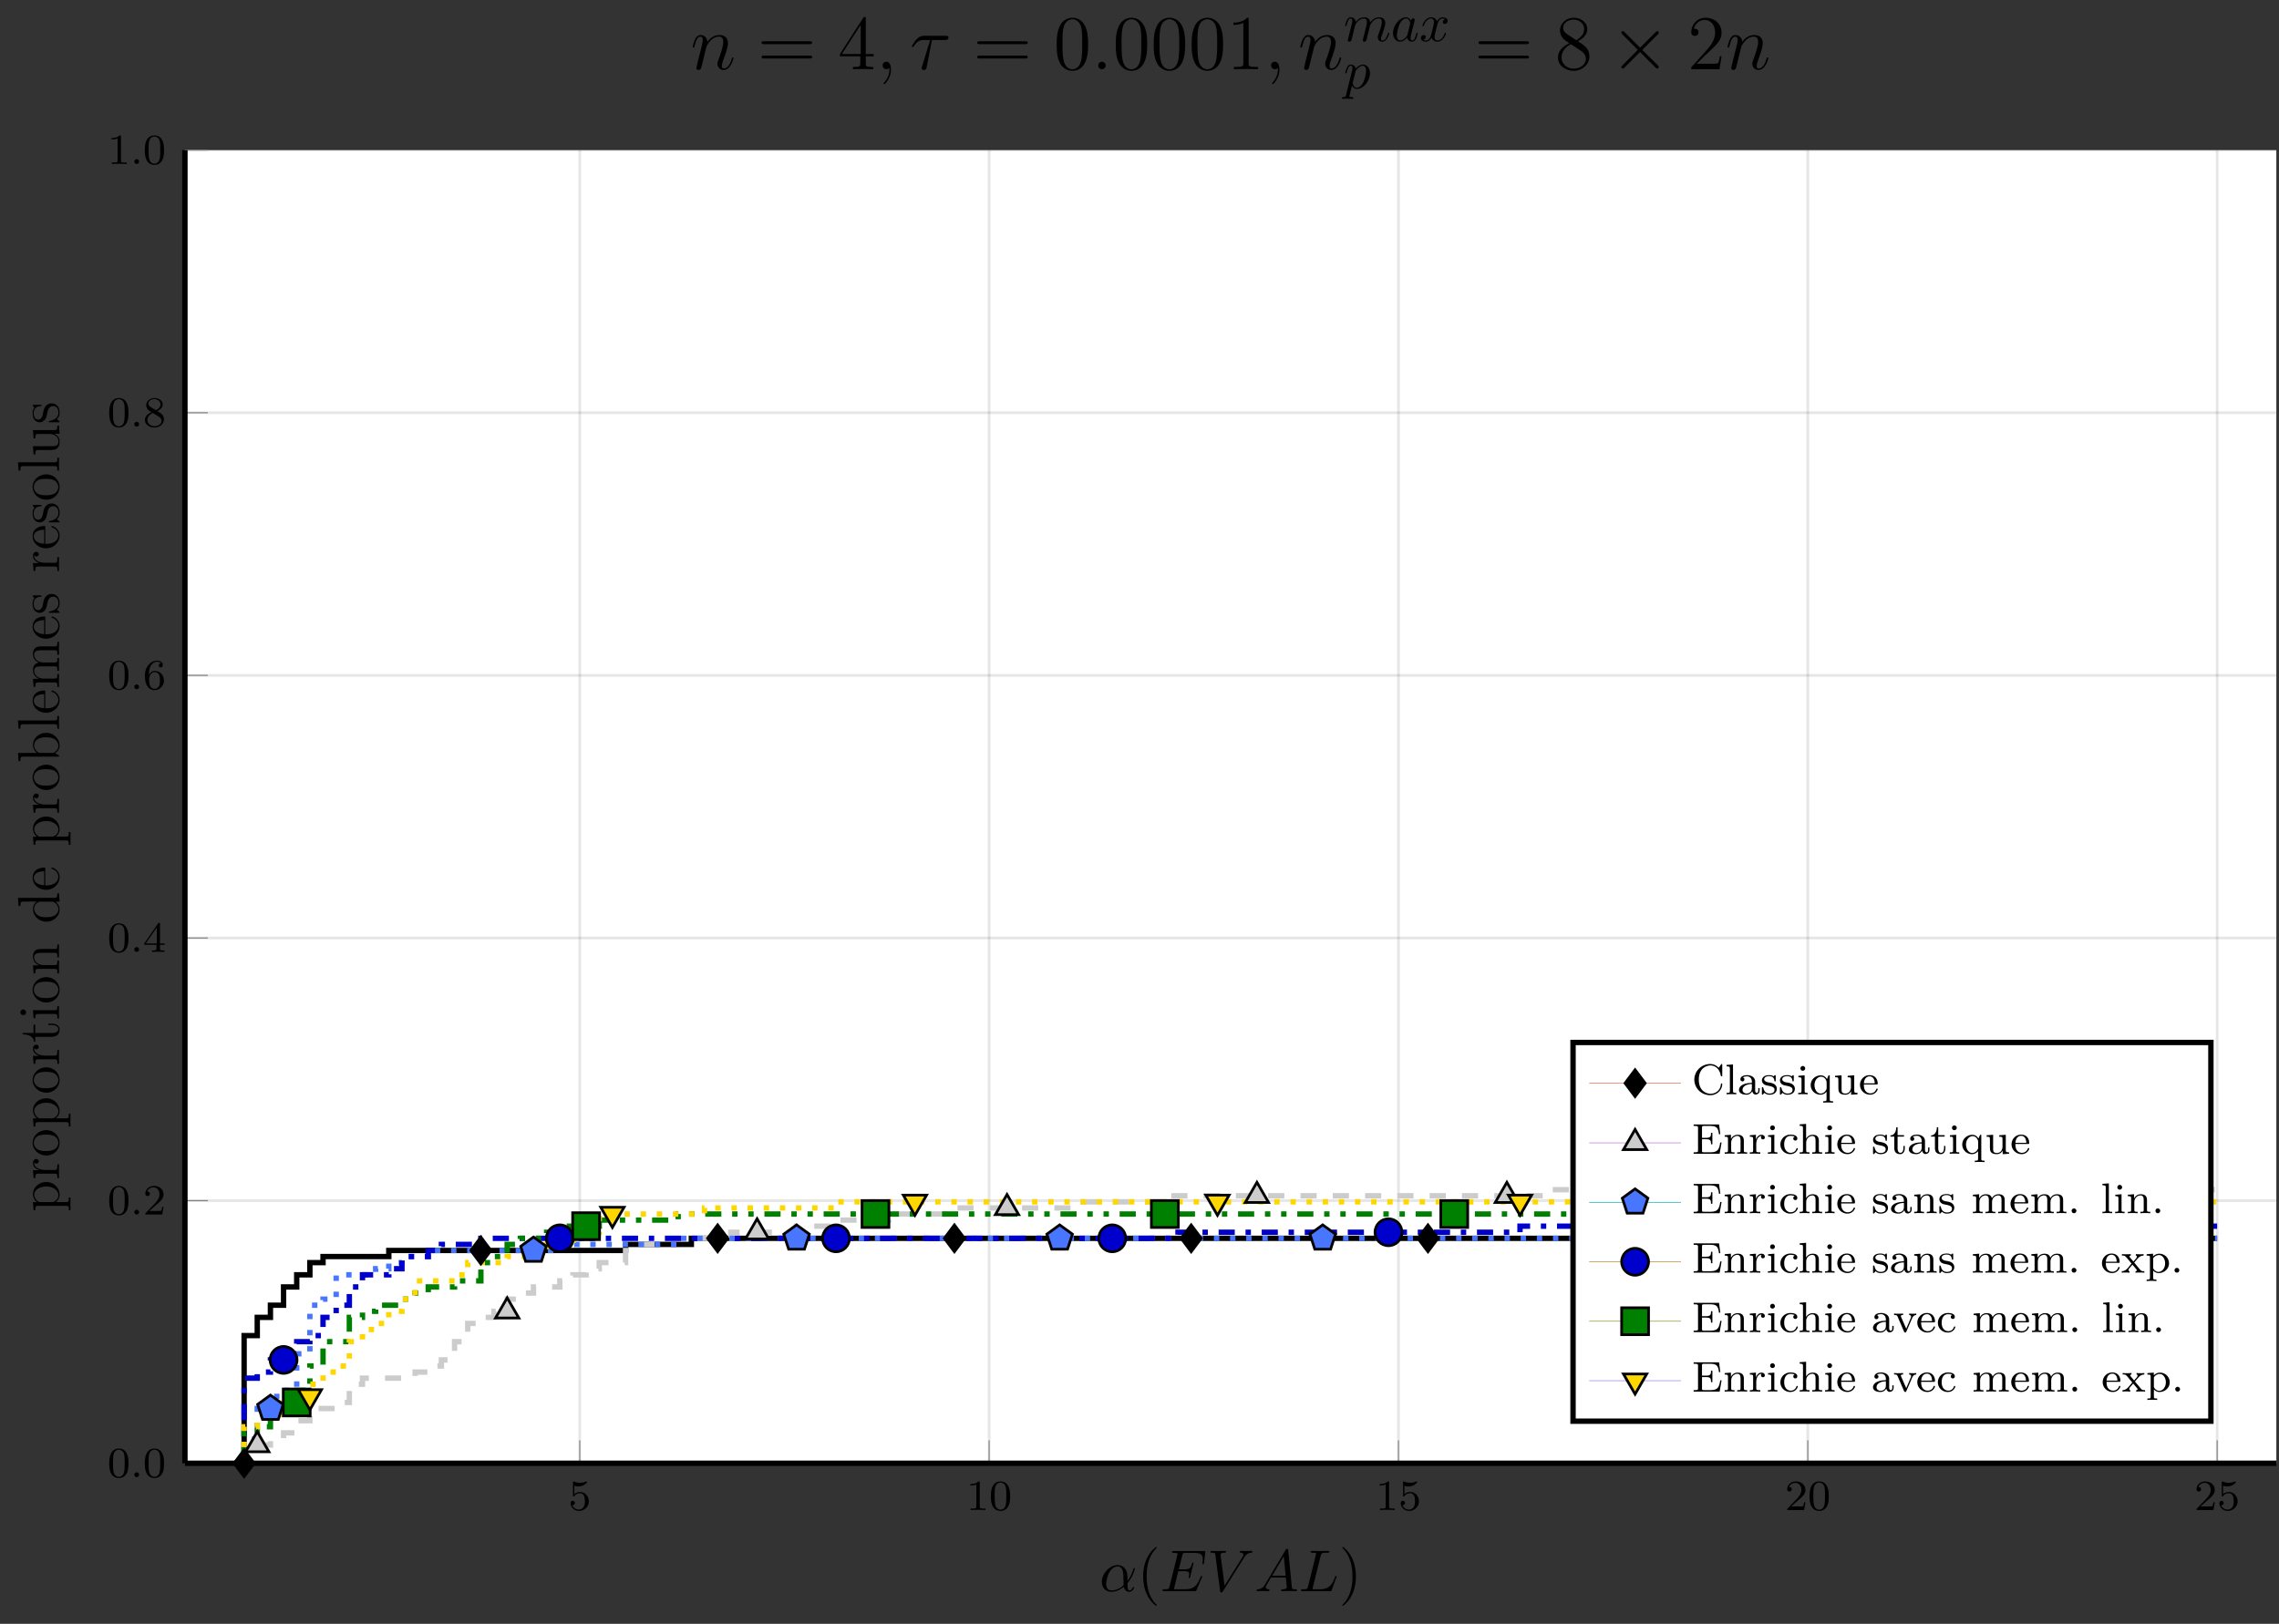 <?xml version="1.0" encoding="UTF-8"?>
<svg xmlns="http://www.w3.org/2000/svg" xmlns:xlink="http://www.w3.org/1999/xlink" width="421.899pt" height="300.691pt" viewBox="0 0 421.899 300.691" version="1.1">
<rect x="0" y="0" width="421.899" height="300.691" fill="#333333" stroke="none"/>
<defs>
<g>
<symbol overflow="visible" id="glyph-1582152674717430-0-0">
<path style="stroke:none;" d=""/>
</symbol>
<symbol overflow="visible" id="glyph-1582152674717430-0-1">
<path style="stroke:none;" d="M 1.109 -4.484 C 1.219 -4.453 1.531 -4.359 1.875 -4.359 C 2.875 -4.359 3.469 -5.062 3.469 -5.188 C 3.469 -5.281 3.422 -5.297 3.375 -5.297 C 3.359 -5.297 3.344 -5.297 3.281 -5.266 C 2.969 -5.141 2.594 -5.047 2.172 -5.047 C 1.703 -5.047 1.312 -5.156 1.062 -5.266 C 0.984 -5.297 0.969 -5.297 0.953 -5.297 C 0.859 -5.297 0.859 -5.219 0.859 -5.062 L 0.859 -2.734 C 0.859 -2.594 0.859 -2.5 0.984 -2.5 C 1.047 -2.5 1.062 -2.531 1.109 -2.594 C 1.203 -2.703 1.5 -3.109 2.188 -3.109 C 2.625 -3.109 2.844 -2.75 2.922 -2.594 C 3.047 -2.312 3.062 -1.938 3.062 -1.641 C 3.062 -1.344 3.062 -0.906 2.844 -0.562 C 2.688 -0.312 2.359 -0.078 1.938 -0.078 C 1.422 -0.078 0.922 -0.391 0.734 -0.922 C 0.75 -0.906 0.812 -0.906 0.812 -0.906 C 1.031 -0.906 1.219 -1.047 1.219 -1.297 C 1.219 -1.594 0.984 -1.703 0.828 -1.703 C 0.672 -1.703 0.422 -1.625 0.422 -1.281 C 0.422 -0.562 1.047 0.172 1.953 0.172 C 2.953 0.172 3.797 -0.609 3.797 -1.594 C 3.797 -2.516 3.125 -3.344 2.188 -3.344 C 1.797 -3.344 1.422 -3.219 1.109 -2.938 Z M 1.109 -4.484 "/>
</symbol>
<symbol overflow="visible" id="glyph-1582152674717430-0-2">
<path style="stroke:none;" d="M 2.5 -5.078 C 2.5 -5.297 2.484 -5.297 2.266 -5.297 C 1.938 -4.984 1.516 -4.797 0.766 -4.797 L 0.766 -4.531 C 0.984 -4.531 1.406 -4.531 1.875 -4.734 L 1.875 -0.656 C 1.875 -0.359 1.844 -0.266 1.094 -0.266 L 0.812 -0.266 L 0.812 0 C 1.141 -0.031 1.828 -0.031 2.188 -0.031 C 2.547 -0.031 3.234 -0.031 3.562 0 L 3.562 -0.266 L 3.281 -0.266 C 2.531 -0.266 2.5 -0.359 2.5 -0.656 Z M 2.5 -5.078 "/>
</symbol>
<symbol overflow="visible" id="glyph-1582152674717430-0-3">
<path style="stroke:none;" d="M 3.891 -2.547 C 3.891 -3.391 3.812 -3.906 3.547 -4.422 C 3.203 -5.125 2.547 -5.297 2.109 -5.297 C 1.109 -5.297 0.734 -4.547 0.625 -4.328 C 0.344 -3.75 0.328 -2.953 0.328 -2.547 C 0.328 -2.016 0.344 -1.219 0.734 -0.578 C 1.094 0.016 1.688 0.172 2.109 0.172 C 2.5 0.172 3.172 0.047 3.578 -0.734 C 3.875 -1.312 3.891 -2.031 3.891 -2.547 Z M 2.109 -0.062 C 1.844 -0.062 1.297 -0.188 1.125 -1.016 C 1.031 -1.469 1.031 -2.219 1.031 -2.641 C 1.031 -3.188 1.031 -3.75 1.125 -4.188 C 1.297 -5 1.906 -5.078 2.109 -5.078 C 2.375 -5.078 2.938 -4.938 3.094 -4.219 C 3.188 -3.781 3.188 -3.172 3.188 -2.641 C 3.188 -2.172 3.188 -1.453 3.094 -1 C 2.922 -0.172 2.375 -0.062 2.109 -0.062 Z M 2.109 -0.062 "/>
</symbol>
<symbol overflow="visible" id="glyph-1582152674717430-0-4">
<path style="stroke:none;" d="M 2.25 -1.625 C 2.375 -1.75 2.703 -2.016 2.844 -2.125 C 3.328 -2.578 3.797 -3.016 3.797 -3.734 C 3.797 -4.688 3 -5.297 2.016 -5.297 C 1.047 -5.297 0.422 -4.578 0.422 -3.859 C 0.422 -3.469 0.734 -3.422 0.844 -3.422 C 1.016 -3.422 1.266 -3.531 1.266 -3.844 C 1.266 -4.25 0.859 -4.25 0.766 -4.25 C 1 -4.844 1.531 -5.031 1.922 -5.031 C 2.656 -5.031 3.047 -4.406 3.047 -3.734 C 3.047 -2.906 2.469 -2.297 1.516 -1.344 L 0.516 -0.297 C 0.422 -0.219 0.422 -0.203 0.422 0 L 3.562 0 L 3.797 -1.422 L 3.547 -1.422 C 3.531 -1.266 3.469 -0.875 3.375 -0.719 C 3.328 -0.656 2.719 -0.656 2.594 -0.656 L 1.172 -0.656 Z M 2.25 -1.625 "/>
</symbol>
<symbol overflow="visible" id="glyph-1582152674717430-0-5">
<path style="stroke:none;" d="M 3.141 -5.156 C 3.141 -5.312 3.141 -5.375 2.969 -5.375 C 2.875 -5.375 2.859 -5.375 2.781 -5.266 L 0.234 -1.562 L 0.234 -1.312 L 2.484 -1.312 L 2.484 -0.641 C 2.484 -0.344 2.469 -0.266 1.844 -0.266 L 1.672 -0.266 L 1.672 0 C 2.344 -0.031 2.359 -0.031 2.812 -0.031 C 3.266 -0.031 3.281 -0.031 3.953 0 L 3.953 -0.266 L 3.781 -0.266 C 3.156 -0.266 3.141 -0.344 3.141 -0.641 L 3.141 -1.312 L 3.984 -1.312 L 3.984 -1.562 L 3.141 -1.562 Z M 2.547 -4.516 L 2.547 -1.562 L 0.516 -1.562 Z M 2.547 -4.516 "/>
</symbol>
<symbol overflow="visible" id="glyph-1582152674717430-0-6">
<path style="stroke:none;" d="M 1.094 -2.641 C 1.094 -3.297 1.156 -3.875 1.438 -4.359 C 1.688 -4.766 2.094 -5.094 2.594 -5.094 C 2.75 -5.094 3.109 -5.062 3.297 -4.797 C 2.938 -4.766 2.906 -4.5 2.906 -4.422 C 2.906 -4.172 3.094 -4.047 3.281 -4.047 C 3.422 -4.047 3.656 -4.125 3.656 -4.438 C 3.656 -4.906 3.297 -5.297 2.578 -5.297 C 1.469 -5.297 0.344 -4.25 0.344 -2.531 C 0.344 -0.359 1.359 0.172 2.125 0.172 C 2.516 0.172 2.922 0.062 3.281 -0.281 C 3.609 -0.594 3.875 -0.922 3.875 -1.625 C 3.875 -2.656 3.078 -3.391 2.203 -3.391 C 1.625 -3.391 1.281 -3.031 1.094 -2.641 Z M 2.125 -0.078 C 1.703 -0.078 1.438 -0.359 1.328 -0.594 C 1.141 -0.953 1.125 -1.484 1.125 -1.797 C 1.125 -2.578 1.547 -3.172 2.172 -3.172 C 2.562 -3.172 2.812 -2.969 2.953 -2.688 C 3.125 -2.391 3.125 -2.031 3.125 -1.625 C 3.125 -1.219 3.125 -0.875 2.969 -0.578 C 2.75 -0.219 2.484 -0.078 2.125 -0.078 Z M 2.125 -0.078 "/>
</symbol>
<symbol overflow="visible" id="glyph-1582152674717430-0-7">
<path style="stroke:none;" d="M 2.641 -2.875 C 3.094 -3.094 3.641 -3.484 3.641 -4.109 C 3.641 -4.875 2.859 -5.297 2.125 -5.297 C 1.281 -5.297 0.594 -4.719 0.594 -3.969 C 0.594 -3.672 0.688 -3.406 0.891 -3.172 C 1.031 -3 1.062 -2.984 1.547 -2.672 C 0.562 -2.234 0.344 -1.656 0.344 -1.219 C 0.344 -0.328 1.234 0.172 2.109 0.172 C 3.078 0.172 3.875 -0.5 3.875 -1.344 C 3.875 -1.844 3.609 -2.172 3.469 -2.312 C 3.344 -2.438 3.328 -2.453 2.641 -2.875 Z M 1.406 -3.625 C 1.172 -3.766 0.984 -4 0.984 -4.266 C 0.984 -4.766 1.531 -5.094 2.109 -5.094 C 2.719 -5.094 3.234 -4.672 3.234 -4.109 C 3.234 -3.656 2.875 -3.266 2.406 -3.031 Z M 1.797 -2.531 C 1.828 -2.516 2.734 -1.953 2.875 -1.875 C 3 -1.797 3.422 -1.547 3.422 -1.062 C 3.422 -0.453 2.766 -0.078 2.125 -0.078 C 1.406 -0.078 0.812 -0.562 0.812 -1.219 C 0.812 -1.812 1.25 -2.281 1.797 -2.531 Z M 1.797 -2.531 "/>
</symbol>
<symbol overflow="visible" id="glyph-1582152674717430-1-0">
<path style="stroke:none;" d=""/>
</symbol>
<symbol overflow="visible" id="glyph-1582152674717430-1-1">
<path style="stroke:none;" d="M 1.625 -0.438 C 1.625 -0.703 1.391 -0.891 1.172 -0.891 C 0.922 -0.891 0.734 -0.672 0.734 -0.453 C 0.734 -0.172 0.953 0 1.172 0 C 1.422 0 1.625 -0.203 1.625 -0.438 Z M 1.625 -0.438 "/>
</symbol>
<symbol overflow="visible" id="glyph-1582152674717430-2-0">
<path style="stroke:none;" d=""/>
</symbol>
<symbol overflow="visible" id="glyph-1582152674717430-2-1">
<path style="stroke:none;" d="M 5.203 -2.578 C 5.203 -4.281 4.188 -4.828 3.375 -4.828 C 1.891 -4.828 0.453 -3.266 0.453 -1.719 C 0.453 -0.703 1.094 0.125 2.219 0.125 C 2.906 0.125 3.688 -0.125 4.516 -0.797 C 4.656 -0.219 5.016 0.125 5.5 0.125 C 6.078 0.125 6.422 -0.484 6.422 -0.656 C 6.422 -0.734 6.359 -0.766 6.297 -0.766 C 6.219 -0.766 6.188 -0.734 6.156 -0.656 C 5.953 -0.125 5.562 -0.125 5.547 -0.125 C 5.203 -0.125 5.203 -0.969 5.203 -1.234 C 5.203 -1.469 5.203 -1.484 5.312 -1.609 C 6.344 -2.906 6.562 -4.172 6.562 -4.172 C 6.562 -4.203 6.547 -4.281 6.438 -4.281 C 6.328 -4.281 6.328 -4.25 6.266 -4.062 C 6.078 -3.375 5.719 -2.547 5.203 -1.891 Z M 4.469 -1.078 C 3.516 -0.234 2.672 -0.125 2.234 -0.125 C 1.578 -0.125 1.25 -0.609 1.25 -1.312 C 1.25 -1.844 1.531 -3.016 1.891 -3.578 C 2.406 -4.375 2.984 -4.578 3.375 -4.578 C 4.453 -4.578 4.453 -3.156 4.453 -2.297 C 4.453 -1.891 4.453 -1.266 4.469 -1.078 Z M 4.469 -1.078 "/>
</symbol>
<symbol overflow="visible" id="glyph-1582152674717430-2-2">
<path style="stroke:none;" d="M 7.719 -2.547 C 7.75 -2.594 7.781 -2.672 7.781 -2.688 C 7.781 -2.703 7.781 -2.812 7.641 -2.812 C 7.547 -2.812 7.531 -2.75 7.5 -2.688 C 6.797 -1.062 6.391 -0.344 4.531 -0.344 L 2.938 -0.344 C 2.781 -0.344 2.766 -0.344 2.688 -0.344 C 2.578 -0.359 2.547 -0.375 2.547 -0.453 C 2.547 -0.484 2.547 -0.516 2.609 -0.703 L 3.344 -3.688 L 4.422 -3.688 C 5.359 -3.688 5.359 -3.453 5.359 -3.188 C 5.359 -3.109 5.359 -2.984 5.281 -2.656 C 5.25 -2.594 5.25 -2.562 5.25 -2.531 C 5.25 -2.469 5.297 -2.406 5.391 -2.406 C 5.469 -2.406 5.5 -2.469 5.547 -2.625 L 6.172 -5.188 C 6.172 -5.25 6.125 -5.297 6.047 -5.297 C 5.938 -5.297 5.922 -5.234 5.891 -5.109 C 5.656 -4.281 5.469 -4.031 4.453 -4.031 L 3.438 -4.031 L 4.094 -6.656 C 4.188 -7.031 4.203 -7.078 4.672 -7.078 L 6.219 -7.078 C 7.547 -7.078 7.875 -6.766 7.875 -5.875 C 7.875 -5.609 7.875 -5.578 7.828 -5.297 C 7.828 -5.219 7.812 -5.141 7.812 -5.094 C 7.812 -5.031 7.859 -4.969 7.953 -4.969 C 8.078 -4.969 8.078 -5.031 8.109 -5.234 L 8.328 -7.125 C 8.359 -7.422 8.297 -7.422 8.031 -7.422 L 2.516 -7.422 C 2.297 -7.422 2.188 -7.422 2.188 -7.203 C 2.188 -7.078 2.297 -7.078 2.5 -7.078 C 2.906 -7.078 3.203 -7.078 3.203 -6.875 C 3.203 -6.844 3.203 -6.812 3.156 -6.625 L 1.719 -0.844 C 1.609 -0.422 1.578 -0.344 0.719 -0.344 C 0.531 -0.344 0.422 -0.344 0.422 -0.125 C 0.422 0 0.516 0 0.719 0 L 6.375 0 C 6.625 0 6.641 -0.016 6.719 -0.188 Z M 7.719 -2.547 "/>
</symbol>
<symbol overflow="visible" id="glyph-1582152674717430-2-3">
<path style="stroke:none;" d="M 6.844 -6.203 C 7.391 -7.062 7.844 -7.094 8.25 -7.109 C 8.375 -7.125 8.391 -7.312 8.391 -7.312 C 8.391 -7.406 8.328 -7.453 8.25 -7.453 C 7.969 -7.453 7.641 -7.422 7.344 -7.422 C 6.984 -7.422 6.625 -7.453 6.266 -7.453 C 6.203 -7.453 6.062 -7.453 6.062 -7.234 C 6.062 -7.125 6.156 -7.109 6.234 -7.109 C 6.531 -7.094 6.734 -6.984 6.734 -6.75 C 6.734 -6.594 6.578 -6.344 6.578 -6.344 L 3.234 -1.016 L 2.484 -6.781 C 2.484 -6.969 2.734 -7.109 3.234 -7.109 C 3.391 -7.109 3.516 -7.109 3.516 -7.328 C 3.516 -7.422 3.422 -7.453 3.359 -7.453 C 2.922 -7.453 2.453 -7.422 2 -7.422 C 1.812 -7.422 1.609 -7.422 1.406 -7.422 C 1.203 -7.422 1 -7.453 0.812 -7.453 C 0.734 -7.453 0.609 -7.453 0.609 -7.234 C 0.609 -7.109 0.703 -7.109 0.891 -7.109 C 1.5 -7.109 1.5 -7.016 1.531 -6.734 L 2.406 -0.016 C 2.438 0.203 2.469 0.234 2.625 0.234 C 2.797 0.234 2.828 0.188 2.922 0.047 Z M 6.844 -6.203 "/>
</symbol>
<symbol overflow="visible" id="glyph-1582152674717430-2-4">
<path style="stroke:none;" d="M 1.953 -1.25 C 1.516 -0.531 1.094 -0.375 0.609 -0.344 C 0.484 -0.328 0.375 -0.328 0.375 -0.125 C 0.375 -0.047 0.438 0 0.531 0 C 0.812 0 1.156 -0.031 1.469 -0.031 C 1.828 -0.031 2.203 0 2.547 0 C 2.625 0 2.766 0 2.766 -0.203 C 2.766 -0.328 2.656 -0.344 2.578 -0.344 C 2.328 -0.359 2.078 -0.453 2.078 -0.719 C 2.078 -0.844 2.141 -0.969 2.219 -1.125 L 3.047 -2.516 L 5.797 -2.516 C 5.812 -2.297 5.969 -0.812 5.969 -0.703 C 5.969 -0.375 5.406 -0.344 5.188 -0.344 C 5.031 -0.344 4.922 -0.344 4.922 -0.125 C 4.922 0 5.047 0 5.078 0 C 5.516 0 5.984 -0.031 6.438 -0.031 C 6.703 -0.031 7.391 0 7.672 0 C 7.734 0 7.859 0 7.859 -0.219 C 7.859 -0.344 7.75 -0.344 7.609 -0.344 C 6.938 -0.344 6.938 -0.422 6.906 -0.734 L 6.234 -7.547 C 6.219 -7.766 6.219 -7.812 6.031 -7.812 C 5.859 -7.812 5.812 -7.734 5.75 -7.625 Z M 3.266 -2.859 L 5.406 -6.453 L 5.766 -2.859 Z M 3.266 -2.859 "/>
</symbol>
<symbol overflow="visible" id="glyph-1582152674717430-2-5">
<path style="stroke:none;" d="M 4.078 -6.594 C 4.172 -6.984 4.203 -7.109 5.234 -7.109 C 5.562 -7.109 5.656 -7.109 5.656 -7.312 C 5.656 -7.453 5.531 -7.453 5.469 -7.453 C 5.109 -7.453 4.219 -7.422 3.859 -7.422 C 3.531 -7.422 2.734 -7.453 2.406 -7.453 C 2.328 -7.453 2.203 -7.453 2.203 -7.234 C 2.203 -7.109 2.297 -7.109 2.516 -7.109 C 2.531 -7.109 2.734 -7.109 2.922 -7.094 C 3.125 -7.062 3.219 -7.062 3.219 -6.922 C 3.219 -6.875 3.203 -6.844 3.172 -6.703 L 1.719 -0.844 C 1.609 -0.422 1.578 -0.344 0.719 -0.344 C 0.531 -0.344 0.422 -0.344 0.422 -0.125 C 0.422 0 0.531 0 0.719 0 L 5.766 0 C 6.031 0 6.047 0 6.109 -0.188 L 6.969 -2.547 C 7.016 -2.656 7.016 -2.688 7.016 -2.688 C 7.016 -2.734 6.984 -2.812 6.875 -2.812 C 6.781 -2.812 6.766 -2.766 6.703 -2.578 C 6.328 -1.578 5.844 -0.344 3.953 -0.344 L 2.938 -0.344 C 2.781 -0.344 2.766 -0.344 2.688 -0.344 C 2.578 -0.359 2.547 -0.375 2.547 -0.453 C 2.547 -0.484 2.547 -0.516 2.609 -0.703 Z M 4.078 -6.594 "/>
</symbol>
<symbol overflow="visible" id="glyph-1582152674717430-3-0">
<path style="stroke:none;" d=""/>
</symbol>
<symbol overflow="visible" id="glyph-1582152674717430-3-1">
<path style="stroke:none;" d="M 3.609 2.625 C 3.609 2.578 3.609 2.562 3.422 2.375 C 2.062 1 1.719 -1.062 1.719 -2.719 C 1.719 -4.625 2.125 -6.516 3.469 -7.891 C 3.609 -8.016 3.609 -8.031 3.609 -8.078 C 3.609 -8.141 3.562 -8.172 3.5 -8.172 C 3.391 -8.172 2.406 -7.438 1.766 -6.047 C 1.203 -4.859 1.078 -3.641 1.078 -2.719 C 1.078 -1.875 1.203 -0.562 1.797 0.672 C 2.453 2.016 3.391 2.719 3.5 2.719 C 3.562 2.719 3.609 2.688 3.609 2.625 Z M 3.609 2.625 "/>
</symbol>
<symbol overflow="visible" id="glyph-1582152674717430-3-2">
<path style="stroke:none;" d="M 3.156 -2.719 C 3.156 -3.578 3.031 -4.891 2.438 -6.125 C 1.781 -7.469 0.844 -8.172 0.734 -8.172 C 0.672 -8.172 0.625 -8.141 0.625 -8.078 C 0.625 -8.031 0.625 -8.016 0.828 -7.812 C 1.891 -6.734 2.516 -5 2.516 -2.719 C 2.516 -0.859 2.109 1.062 0.766 2.438 C 0.625 2.562 0.625 2.578 0.625 2.625 C 0.625 2.688 0.672 2.719 0.734 2.719 C 0.844 2.719 1.828 1.984 2.469 0.594 C 3.016 -0.594 3.156 -1.812 3.156 -2.719 Z M 3.156 -2.719 "/>
</symbol>
<symbol overflow="visible" id="glyph-1582152674717430-4-0">
<path style="stroke:none;" d=""/>
</symbol>
<symbol overflow="visible" id="glyph-1582152674717430-4-1">
<path style="stroke:none;" d="M -2.359 -5.562 C -3.75 -5.562 -4.828 -4.531 -4.828 -3.344 C -4.828 -2.375 -4.141 -1.859 -4.094 -1.828 L -4.828 -1.828 L -4.703 -0.312 L -4.391 -0.312 C -4.391 -1.078 -4.312 -1.141 -3.828 -1.141 L 1.312 -1.141 C 1.812 -1.141 1.812 -1.016 1.812 -0.312 L 2.125 -0.312 C 2.109 -0.594 2.109 -1.188 2.109 -1.484 C 2.109 -1.812 2.109 -2.406 2.125 -2.688 L 1.812 -2.688 C 1.812 -1.984 1.812 -1.844 1.312 -1.844 L -0.594 -1.844 C -0.312 -2.047 0.109 -2.5 0.109 -3.203 C 0.109 -4.453 -0.953 -5.562 -2.359 -5.562 Z M -2.359 -4.734 C -1.062 -4.734 -0.109 -3.984 -0.109 -3.141 C -0.109 -2.797 -0.25 -2.484 -0.453 -2.266 C -0.719 -2.016 -0.938 -1.844 -1.234 -1.844 L -3.5 -1.844 C -3.703 -1.844 -3.719 -1.844 -3.891 -1.969 C -4.375 -2.297 -4.594 -2.844 -4.594 -3.25 C -4.594 -4.078 -3.594 -4.734 -2.359 -4.734 Z M -2.359 -4.734 "/>
</symbol>
<symbol overflow="visible" id="glyph-1582152674717430-4-2">
<path style="stroke:none;" d="M -4.188 -3.859 C -4.531 -3.859 -4.828 -3.578 -4.828 -3.094 C -4.828 -2.172 -3.828 -1.844 -3.609 -1.781 L -4.828 -1.781 L -4.703 -0.312 L -4.391 -0.312 C -4.391 -1.047 -4.312 -1.141 -3.781 -1.141 L -0.812 -1.141 C -0.312 -1.141 -0.312 -1.016 -0.312 -0.312 L 0 -0.312 C -0.016 -0.609 -0.016 -1.219 -0.016 -1.547 C -0.016 -1.844 -0.016 -2.625 0 -2.875 L -0.312 -2.875 L -0.312 -2.656 C -0.312 -1.844 -0.438 -1.828 -0.828 -1.828 L -2.547 -1.828 C -3.609 -1.828 -4.609 -2.266 -4.609 -3.109 C -4.609 -3.203 -4.609 -3.219 -4.594 -3.266 C -4.562 -3.172 -4.484 -3 -4.188 -3 C -3.875 -3 -3.75 -3.25 -3.75 -3.422 C -3.75 -3.641 -3.906 -3.859 -4.188 -3.859 Z M -4.188 -3.859 "/>
</symbol>
<symbol overflow="visible" id="glyph-1582152674717430-4-3">
<path style="stroke:none;" d="M -2.344 -5.031 C -3.75 -5.031 -4.891 -3.953 -4.891 -2.688 C -4.891 -1.375 -3.719 -0.328 -2.344 -0.328 C -0.938 -0.328 0.109 -1.422 0.109 -2.672 C 0.109 -3.969 -0.969 -5.031 -2.344 -5.031 Z M -2.438 -4.188 C -2.062 -4.188 -1.375 -4.188 -0.859 -3.906 C -0.344 -3.609 -0.125 -3.094 -0.125 -2.688 C -0.125 -2.281 -0.312 -1.781 -0.844 -1.469 C -1.344 -1.172 -1.984 -1.156 -2.438 -1.156 C -2.859 -1.156 -3.531 -1.156 -4.016 -1.5 C -4.484 -1.812 -4.672 -2.297 -4.672 -2.672 C -4.672 -3.094 -4.469 -3.562 -4.047 -3.859 C -3.531 -4.188 -2.844 -4.188 -2.438 -4.188 Z M -2.438 -4.188 "/>
</symbol>
<symbol overflow="visible" id="glyph-1582152674717430-4-4">
<path style="stroke:none;" d="M -1.359 -3.578 L -1.984 -3.578 L -1.984 -3.328 L -1.375 -3.328 C -0.594 -3.328 -0.125 -3.016 -0.125 -2.578 C -0.125 -1.844 -1.156 -1.844 -1.344 -1.844 L -4.406 -1.844 L -4.406 -3.391 L -4.719 -3.391 L -4.719 -1.844 L -6.734 -1.844 L -6.734 -1.594 C -5.703 -1.594 -4.656 -1.188 -4.625 -0.203 L -4.406 -0.203 L -4.406 -1.125 L -1.359 -1.125 C -0.141 -1.125 0.109 -1.938 0.109 -2.516 C 0.109 -3.203 -0.562 -3.578 -1.359 -3.578 Z M -1.359 -3.578 "/>
</symbol>
<symbol overflow="visible" id="glyph-1582152674717430-4-5">
<path style="stroke:none;" d="M 0 -2.641 L -0.312 -2.641 C -0.312 -1.922 -0.375 -1.891 -0.797 -1.891 L -4.828 -1.891 L -4.703 -0.391 L -4.391 -0.391 C -4.391 -1.094 -4.328 -1.188 -3.797 -1.188 L -0.812 -1.188 C -0.312 -1.188 -0.312 -1.078 -0.312 -0.359 L 0 -0.359 C -0.016 -0.672 -0.016 -1.188 -0.016 -1.516 C -0.016 -1.625 -0.016 -2.266 0 -2.641 Z M -6.609 -2.031 C -6.938 -2.031 -7.156 -1.766 -7.156 -1.5 C -7.156 -1.188 -6.906 -0.969 -6.609 -0.969 C -6.328 -0.969 -6.094 -1.203 -6.094 -1.484 C -6.094 -1.812 -6.359 -2.031 -6.609 -2.031 Z M -6.609 -2.031 "/>
</symbol>
<symbol overflow="visible" id="glyph-1582152674717430-4-6">
<path style="stroke:none;" d="M 0 -5.703 L -0.312 -5.703 C -0.312 -5.156 -0.312 -4.891 -0.641 -4.875 L -2.656 -4.875 C -3.688 -4.875 -3.984 -4.875 -4.344 -4.625 C -4.766 -4.297 -4.828 -3.797 -4.828 -3.422 C -4.828 -2.359 -3.922 -1.938 -3.703 -1.844 L -4.828 -1.844 L -4.703 -0.344 L -4.391 -0.344 C -4.391 -1.094 -4.312 -1.188 -3.781 -1.188 L -0.812 -1.188 C -0.312 -1.188 -0.312 -1.062 -0.312 -0.344 L 0 -0.344 C -0.016 -0.641 -0.016 -1.234 -0.016 -1.531 C -0.016 -1.844 -0.016 -2.438 0 -2.734 L -0.312 -2.734 C -0.312 -2.031 -0.312 -1.891 -0.812 -1.891 L -2.844 -1.891 C -4 -1.891 -4.609 -2.656 -4.609 -3.328 C -4.609 -4.016 -4.047 -4.156 -3.391 -4.156 L -0.812 -4.156 C -0.312 -4.156 -0.312 -4.047 -0.312 -3.328 L 0 -3.328 C -0.016 -3.609 -0.016 -4.203 -0.016 -4.516 C -0.016 -4.828 -0.016 -5.422 0 -5.703 Z M 0 -5.703 "/>
</symbol>
<symbol overflow="visible" id="glyph-1582152674717430-4-7">
<path style="stroke:none;" d="M 0 -5.641 L -0.312 -5.641 C -0.312 -4.891 -0.391 -4.812 -0.938 -4.812 L -7.594 -4.812 L -7.484 -3.281 L -7.156 -3.281 C -7.156 -4.031 -7.094 -4.125 -6.547 -4.125 L -4.125 -4.125 C -4.453 -3.891 -4.828 -3.422 -4.828 -2.75 C -4.828 -1.484 -3.75 -0.391 -2.359 -0.391 C -0.969 -0.391 0.109 -1.422 0.109 -2.625 C 0.109 -3.469 -0.438 -3.938 -0.641 -4.094 L 0.109 -4.094 Z M -1.281 -4.094 C -1.078 -4.094 -1.047 -4.094 -0.812 -3.938 C -0.422 -3.688 -0.109 -3.234 -0.109 -2.688 C -0.109 -2.406 -0.219 -1.219 -2.344 -1.219 C -3.125 -1.219 -3.578 -1.344 -3.938 -1.594 C -4.266 -1.812 -4.609 -2.25 -4.609 -2.797 C -4.609 -3.469 -4.125 -3.859 -3.938 -3.969 C -3.75 -4.094 -3.734 -4.094 -3.531 -4.094 Z M -1.281 -4.094 "/>
</symbol>
<symbol overflow="visible" id="glyph-1582152674717430-4-8">
<path style="stroke:none;" d="M -1.297 -4.453 C -1.375 -4.453 -1.406 -4.406 -1.406 -4.344 C -1.406 -4.25 -1.359 -4.234 -1.297 -4.203 C -0.391 -3.922 -0.125 -3.188 -0.125 -2.734 C -0.125 -2.266 -0.438 -1.156 -2.328 -1.156 L -2.547 -1.156 L -2.547 -4.188 C -2.547 -4.438 -2.547 -4.453 -2.75 -4.453 C -3.859 -4.453 -4.891 -3.859 -4.891 -2.547 C -4.891 -1.297 -3.75 -0.328 -2.406 -0.328 C -0.953 -0.328 0.109 -1.453 0.109 -2.656 C 0.109 -3.969 -1.078 -4.453 -1.297 -4.453 Z M -2.75 -3.781 L -2.75 -1.172 C -4.469 -1.266 -4.672 -2.219 -4.672 -2.531 C -4.672 -3.703 -3.125 -3.766 -2.75 -3.781 Z M -2.75 -3.781 "/>
</symbol>
<symbol overflow="visible" id="glyph-1582152674717430-4-9">
<path style="stroke:none;" d="M -2.359 -5.562 C -3.75 -5.562 -4.828 -4.531 -4.828 -3.312 C -4.828 -2.719 -4.562 -2.203 -4.094 -1.828 L -7.594 -1.828 L -7.484 -0.312 L -7.156 -0.312 C -7.156 -1.047 -7.094 -1.141 -6.547 -1.141 L 0 -1.141 L 0 -1.375 L -0.719 -1.781 C -0.312 -2.031 0.109 -2.5 0.109 -3.203 C 0.109 -4.453 -0.953 -5.562 -2.359 -5.562 Z M -2.375 -4.734 C -1.641 -4.734 -1.188 -4.625 -0.781 -4.359 C -0.453 -4.141 -0.109 -3.703 -0.109 -3.156 C -0.109 -2.562 -0.5 -2.172 -0.781 -2 C -1.016 -1.844 -1.062 -1.844 -1.25 -1.844 L -3.5 -1.844 C -3.703 -1.844 -3.719 -1.844 -3.906 -1.969 C -4.297 -2.234 -4.609 -2.719 -4.609 -3.25 C -4.609 -3.578 -4.484 -4.734 -2.375 -4.734 Z M -2.375 -4.734 "/>
</symbol>
<symbol overflow="visible" id="glyph-1582152674717430-4-10">
<path style="stroke:none;" d="M 0 -2.719 L -0.312 -2.719 C -0.312 -2.016 -0.312 -1.891 -0.812 -1.891 L -7.594 -1.891 L -7.484 -0.359 L -7.156 -0.359 C -7.156 -1.109 -7.094 -1.188 -6.547 -1.188 L -0.812 -1.188 C -0.312 -1.188 -0.312 -1.078 -0.312 -0.359 L 0 -0.359 C -0.016 -0.672 -0.016 -1.203 -0.016 -1.531 C -0.016 -1.859 -0.016 -2.406 0 -2.719 Z M 0 -2.719 "/>
</symbol>
<symbol overflow="visible" id="glyph-1582152674717430-4-11">
<path style="stroke:none;" d="M 0 -8.688 L -0.312 -8.688 C -0.312 -8.141 -0.312 -7.859 -0.641 -7.859 L -2.656 -7.859 C -3.688 -7.859 -3.984 -7.859 -4.344 -7.594 C -4.766 -7.281 -4.828 -6.766 -4.828 -6.391 C -4.828 -5.484 -4.172 -5.031 -3.75 -4.859 C -4.594 -4.703 -4.828 -4.109 -4.828 -3.422 C -4.828 -2.359 -3.922 -1.938 -3.703 -1.844 L -4.828 -1.844 L -4.703 -0.344 L -4.391 -0.344 C -4.391 -1.094 -4.312 -1.188 -3.781 -1.188 L -0.812 -1.188 C -0.312 -1.188 -0.312 -1.062 -0.312 -0.344 L 0 -0.344 C -0.016 -0.641 -0.016 -1.234 -0.016 -1.531 C -0.016 -1.844 -0.016 -2.438 0 -2.734 L -0.312 -2.734 C -0.312 -2.031 -0.312 -1.891 -0.812 -1.891 L -2.844 -1.891 C -4 -1.891 -4.609 -2.656 -4.609 -3.328 C -4.609 -4.016 -4.047 -4.156 -3.391 -4.156 L -0.812 -4.156 C -0.312 -4.156 -0.312 -4.047 -0.312 -3.328 L 0 -3.328 C -0.016 -3.609 -0.016 -4.203 -0.016 -4.516 C -0.016 -4.828 -0.016 -5.422 0 -5.703 L -0.312 -5.703 C -0.312 -5 -0.312 -4.875 -0.812 -4.875 L -2.844 -4.875 C -4 -4.875 -4.609 -5.625 -4.609 -6.312 C -4.609 -6.984 -4.047 -7.141 -3.391 -7.141 L -0.812 -7.141 C -0.312 -7.141 -0.312 -7.016 -0.312 -6.312 L 0 -6.312 C -0.016 -6.594 -0.016 -7.188 -0.016 -7.484 C -0.016 -7.812 -0.016 -8.406 0 -8.688 Z M 0 -8.688 "/>
</symbol>
<symbol overflow="visible" id="glyph-1582152674717430-4-12">
<path style="stroke:none;" d="M -1.391 -3.859 C -1.984 -3.859 -2.328 -3.5 -2.438 -3.391 C -2.766 -3 -2.844 -2.703 -2.969 -1.984 C -3.031 -1.656 -3.188 -0.859 -3.844 -0.859 C -4.188 -0.859 -4.688 -1.078 -4.688 -2.062 C -4.688 -3.266 -3.672 -3.328 -3.328 -3.359 C -3.234 -3.359 -3.234 -3.438 -3.234 -3.469 C -3.234 -3.594 -3.297 -3.594 -3.5 -3.594 L -4.641 -3.594 C -4.828 -3.594 -4.891 -3.594 -4.891 -3.484 C -4.891 -3.391 -4.641 -3.188 -4.547 -3.109 C -4.812 -2.766 -4.891 -2.438 -4.891 -2.078 C -4.891 -0.75 -4.156 -0.359 -3.562 -0.359 C -3.438 -0.359 -3.062 -0.359 -2.672 -0.781 C -2.359 -1.125 -2.297 -1.5 -2.188 -2 C -2.062 -2.609 -2.031 -2.75 -1.812 -3.016 C -1.656 -3.219 -1.406 -3.359 -1.109 -3.359 C -0.641 -3.359 -0.109 -3.094 -0.109 -2.125 C -0.109 -1.406 -0.531 -0.875 -1.625 -0.641 C -1.812 -0.594 -1.844 -0.578 -1.844 -0.578 C -1.891 -0.562 -1.891 -0.516 -1.891 -0.484 C -1.891 -0.359 -1.828 -0.359 -1.625 -0.359 L -0.141 -0.359 C 0.062 -0.359 0.109 -0.359 0.109 -0.469 C 0.109 -0.531 0.094 -0.531 -0.125 -0.719 C -0.203 -0.781 -0.234 -0.781 -0.406 -0.938 C 0.109 -1.359 0.109 -1.953 0.109 -2.141 C 0.109 -3.281 -0.531 -3.859 -1.391 -3.859 Z M -1.391 -3.859 "/>
</symbol>
<symbol overflow="visible" id="glyph-1582152674717430-4-13">
<path style="stroke:none;" d="M 0 -5.703 L -0.312 -5.703 C -0.312 -4.969 -0.391 -4.875 -0.938 -4.875 L -4.828 -4.875 L -4.703 -3.328 L -4.391 -3.328 C -4.391 -4.078 -4.312 -4.156 -3.781 -4.156 L -1.812 -4.156 C -0.891 -4.156 -0.109 -3.672 -0.109 -2.844 C -0.109 -1.953 -0.625 -1.891 -1.203 -1.891 L -4.828 -1.891 L -4.703 -0.344 L -4.391 -0.344 C -4.391 -1.188 -4.359 -1.188 -3.391 -1.188 L -1.734 -1.188 C -1.062 -1.188 -0.672 -1.188 -0.312 -1.516 C -0.016 -1.781 0.109 -2.219 0.109 -2.781 C 0.109 -2.969 0.109 -3.312 -0.203 -3.688 C -0.453 -4.016 -0.875 -4.188 -0.875 -4.188 L 0.109 -4.188 Z M 0 -5.703 "/>
</symbol>
<symbol overflow="visible" id="glyph-1582152674717430-5-0">
<path style="stroke:none;" d=""/>
</symbol>
<symbol overflow="visible" id="glyph-1582152674717430-5-1">
<path style="stroke:none;" d="M 2.953 -4.203 C 2.984 -4.281 3.344 -5 3.875 -5.469 C 4.25 -5.812 4.734 -6.031 5.297 -6.031 C 5.859 -6.031 6.062 -5.609 6.062 -5.031 C 6.062 -4.219 5.484 -2.578 5.188 -1.812 C 5.062 -1.469 4.984 -1.281 4.984 -1.016 C 4.984 -0.375 5.438 0.141 6.125 0.141 C 7.453 0.141 7.953 -1.969 7.953 -2.047 C 7.953 -2.125 7.906 -2.188 7.812 -2.188 C 7.688 -2.188 7.672 -2.141 7.609 -1.891 C 7.266 -0.719 6.734 -0.141 6.172 -0.141 C 6.031 -0.141 5.797 -0.156 5.797 -0.609 C 5.797 -0.969 5.953 -1.406 6.031 -1.609 C 6.328 -2.391 6.922 -4 6.922 -4.812 C 6.922 -5.688 6.422 -6.328 5.328 -6.328 C 4.062 -6.328 3.391 -5.422 3.125 -5.062 C 3.078 -5.875 2.5 -6.328 1.859 -6.328 C 1.406 -6.328 1.094 -6.047 0.844 -5.562 C 0.594 -5.047 0.391 -4.188 0.391 -4.125 C 0.391 -4.078 0.438 -4 0.547 -4 C 0.656 -4 0.672 -4.016 0.766 -4.344 C 0.984 -5.219 1.25 -6.031 1.828 -6.031 C 2.156 -6.031 2.266 -5.812 2.266 -5.375 C 2.266 -5.062 2.125 -4.5 2.016 -4.062 L 1.625 -2.516 C 1.562 -2.234 1.406 -1.594 1.328 -1.328 C 1.234 -0.969 1.078 -0.281 1.078 -0.219 C 1.078 -0.016 1.234 0.141 1.453 0.141 C 1.625 0.141 1.828 0.062 1.938 -0.156 C 1.969 -0.234 2.094 -0.734 2.172 -1.016 L 2.484 -2.312 Z M 2.953 -4.203 "/>
</symbol>
<symbol overflow="visible" id="glyph-1582152674717430-5-2">
<path style="stroke:none;" d="M 2.797 0.062 C 2.797 -0.781 2.531 -1.391 1.938 -1.391 C 1.484 -1.391 1.25 -1.016 1.25 -0.703 C 1.25 -0.391 1.469 0 1.953 0 C 2.141 0 2.297 -0.062 2.422 -0.188 C 2.453 -0.219 2.469 -0.219 2.484 -0.219 C 2.516 -0.219 2.516 -0.016 2.516 0.062 C 2.516 0.531 2.422 1.469 1.594 2.391 C 1.438 2.562 1.438 2.594 1.438 2.625 C 1.438 2.703 1.5 2.766 1.578 2.766 C 1.688 2.766 2.797 1.703 2.797 0.062 Z M 2.797 0.062 "/>
</symbol>
<symbol overflow="visible" id="glyph-1582152674717430-5-3">
<path style="stroke:none;" d="M 4.109 -5.406 L 6.5 -5.406 C 6.688 -5.406 7.156 -5.406 7.156 -5.859 C 7.156 -6.188 6.891 -6.188 6.625 -6.188 L 2.688 -6.188 C 2.359 -6.188 1.859 -6.188 1.203 -5.484 C 0.828 -5.062 0.375 -4.297 0.375 -4.219 C 0.375 -4.125 0.438 -4.109 0.531 -4.109 C 0.625 -4.109 0.641 -4.141 0.719 -4.234 C 1.469 -5.406 2.203 -5.406 2.562 -5.406 L 3.766 -5.406 L 2.266 -0.484 C 2.188 -0.266 2.188 -0.25 2.188 -0.203 C 2.188 -0.047 2.297 0.156 2.578 0.156 C 3.031 0.156 3.094 -0.234 3.141 -0.438 Z M 4.109 -5.406 "/>
</symbol>
<symbol overflow="visible" id="glyph-1582152674717430-5-4">
<path style="stroke:none;" d="M 2.641 -0.688 C 2.641 -1.109 2.297 -1.391 1.953 -1.391 C 1.531 -1.391 1.25 -1.047 1.25 -0.703 C 1.25 -0.281 1.594 0 1.938 0 C 2.359 0 2.641 -0.344 2.641 -0.688 Z M 2.641 -0.688 "/>
</symbol>
<symbol overflow="visible" id="glyph-1582152674717430-6-0">
<path style="stroke:none;" d=""/>
</symbol>
<symbol overflow="visible" id="glyph-1582152674717430-6-1">
<path style="stroke:none;" d="M 9.688 -4.641 C 9.891 -4.641 10.141 -4.641 10.141 -4.906 C 10.141 -5.172 9.891 -5.172 9.688 -5.172 L 1.234 -5.172 C 1.031 -5.172 0.781 -5.172 0.781 -4.922 C 0.781 -4.641 1.016 -4.641 1.234 -4.641 Z M 9.688 -1.984 C 9.891 -1.984 10.141 -1.984 10.141 -2.234 C 10.141 -2.516 9.891 -2.516 9.688 -2.516 L 1.234 -2.516 C 1.031 -2.516 0.781 -2.516 0.781 -2.25 C 0.781 -1.984 1.016 -1.984 1.234 -1.984 Z M 9.688 -1.984 "/>
</symbol>
<symbol overflow="visible" id="glyph-1582152674717430-6-2">
<path style="stroke:none;" d="M 5.172 -9.344 C 5.172 -9.609 5.172 -9.688 4.984 -9.688 C 4.859 -9.688 4.812 -9.688 4.703 -9.516 L 0.391 -2.812 L 0.391 -2.391 L 4.156 -2.391 L 4.156 -1.094 C 4.156 -0.562 4.125 -0.422 3.078 -0.422 L 2.797 -0.422 L 2.797 0 C 3.125 -0.031 4.266 -0.031 4.656 -0.031 C 5.062 -0.031 6.203 -0.031 6.547 0 L 6.547 -0.422 L 6.25 -0.422 C 5.219 -0.422 5.172 -0.562 5.172 -1.094 L 5.172 -2.391 L 6.625 -2.391 L 6.625 -2.812 L 5.172 -2.812 Z M 4.234 -8.219 L 4.234 -2.812 L 0.75 -2.812 Z M 4.234 -8.219 "/>
</symbol>
<symbol overflow="visible" id="glyph-1582152674717430-6-3">
<path style="stroke:none;" d="M 6.422 -4.594 C 6.422 -5.781 6.359 -6.938 5.844 -8.031 C 5.25 -9.219 4.219 -9.531 3.516 -9.531 C 2.688 -9.531 1.656 -9.125 1.141 -7.938 C 0.734 -7.031 0.594 -6.141 0.594 -4.594 C 0.594 -3.203 0.688 -2.156 1.203 -1.141 C 1.766 -0.047 2.75 0.297 3.5 0.297 C 4.75 0.297 5.469 -0.438 5.875 -1.281 C 6.391 -2.359 6.422 -3.766 6.422 -4.594 Z M 3.5 0.016 C 3.047 0.016 2.109 -0.25 1.844 -1.812 C 1.672 -2.672 1.672 -3.766 1.672 -4.766 C 1.672 -5.938 1.672 -7 1.906 -7.844 C 2.156 -8.812 2.891 -9.25 3.5 -9.25 C 4.047 -9.25 4.875 -8.922 5.156 -7.688 C 5.328 -6.875 5.328 -5.734 5.328 -4.766 C 5.328 -3.797 5.328 -2.719 5.172 -1.844 C 4.906 -0.266 4 0.016 3.5 0.016 Z M 3.5 0.016 "/>
</symbol>
<symbol overflow="visible" id="glyph-1582152674717430-6-4">
<path style="stroke:none;" d="M 4.125 -9.188 C 4.125 -9.531 4.125 -9.531 3.844 -9.531 C 3.5 -9.156 2.781 -8.625 1.312 -8.625 L 1.312 -8.203 C 1.641 -8.203 2.359 -8.203 3.141 -8.578 L 3.141 -1.109 C 3.141 -0.594 3.094 -0.422 1.844 -0.422 L 1.391 -0.422 L 1.391 0 C 1.781 -0.031 3.172 -0.031 3.641 -0.031 C 4.109 -0.031 5.5 -0.031 5.875 0 L 5.875 -0.422 L 5.438 -0.422 C 4.172 -0.422 4.125 -0.594 4.125 -1.109 Z M 4.125 -9.188 "/>
</symbol>
<symbol overflow="visible" id="glyph-1582152674717430-6-5">
<path style="stroke:none;" d="M 4.281 -5.172 C 4.984 -5.562 6.031 -6.219 6.031 -7.438 C 6.031 -8.672 4.828 -9.531 3.516 -9.531 C 2.094 -9.531 0.969 -8.484 0.969 -7.188 C 0.969 -6.703 1.125 -6.203 1.516 -5.719 C 1.672 -5.531 1.688 -5.516 2.703 -4.812 C 1.312 -4.172 0.594 -3.219 0.594 -2.172 C 0.594 -0.641 2.031 0.297 3.5 0.297 C 5.094 0.297 6.422 -0.875 6.422 -2.375 C 6.422 -3.844 5.391 -4.484 4.281 -5.172 Z M 2.328 -6.469 C 2.141 -6.594 1.562 -6.969 1.562 -7.672 C 1.562 -8.609 2.531 -9.188 3.5 -9.188 C 4.531 -9.188 5.453 -8.453 5.453 -7.422 C 5.453 -6.547 4.812 -5.844 3.984 -5.375 Z M 3 -4.625 L 4.734 -3.484 C 5.109 -3.234 5.766 -2.797 5.766 -1.922 C 5.766 -0.828 4.656 -0.094 3.516 -0.094 C 2.297 -0.094 1.25 -0.969 1.25 -2.172 C 1.25 -3.281 2.062 -4.188 3 -4.625 Z M 3 -4.625 "/>
</symbol>
<symbol overflow="visible" id="glyph-1582152674717430-6-6">
<path style="stroke:none;" d="M 6.312 -2.406 L 6 -2.406 C 5.953 -2.172 5.844 -1.375 5.688 -1.141 C 5.594 -1.016 4.781 -1.016 4.344 -1.016 L 1.688 -1.016 C 2.078 -1.344 2.953 -2.266 3.328 -2.609 C 5.516 -4.625 6.312 -5.359 6.312 -6.781 C 6.312 -8.438 5 -9.531 3.344 -9.531 C 1.672 -9.531 0.703 -8.125 0.703 -6.891 C 0.703 -6.156 1.328 -6.156 1.375 -6.156 C 1.672 -6.156 2.047 -6.375 2.047 -6.828 C 2.047 -7.234 1.781 -7.5 1.375 -7.5 C 1.25 -7.5 1.219 -7.5 1.172 -7.484 C 1.453 -8.469 2.219 -9.125 3.156 -9.125 C 4.375 -9.125 5.125 -8.109 5.125 -6.781 C 5.125 -5.562 4.422 -4.5 3.594 -3.578 L 0.703 -0.344 L 0.703 0 L 5.938 0 Z M 6.312 -2.406 "/>
</symbol>
<symbol overflow="visible" id="glyph-1582152674717430-7-0">
<path style="stroke:none;" d=""/>
</symbol>
<symbol overflow="visible" id="glyph-1582152674717430-7-1">
<path style="stroke:none;" d="M 0.875 -0.594 C 0.844 -0.438 0.781 -0.203 0.781 -0.156 C 0.781 0.016 0.922 0.109 1.078 0.109 C 1.203 0.109 1.375 0.031 1.453 -0.172 C 1.453 -0.188 1.578 -0.656 1.641 -0.906 L 1.859 -1.797 C 1.906 -2.031 1.969 -2.25 2.031 -2.469 C 2.062 -2.641 2.141 -2.938 2.156 -2.969 C 2.297 -3.281 2.828 -4.188 3.781 -4.188 C 4.234 -4.188 4.312 -3.812 4.312 -3.484 C 4.312 -3.234 4.25 -2.953 4.172 -2.656 L 3.891 -1.5 L 3.688 -0.75 C 3.656 -0.547 3.562 -0.203 3.562 -0.156 C 3.562 0.016 3.703 0.109 3.844 0.109 C 4.156 0.109 4.219 -0.141 4.297 -0.453 C 4.438 -1.016 4.812 -2.469 4.891 -2.859 C 4.922 -2.984 5.453 -4.188 6.547 -4.188 C 6.969 -4.188 7.078 -3.844 7.078 -3.484 C 7.078 -2.922 6.656 -1.781 6.453 -1.25 C 6.375 -1.016 6.328 -0.906 6.328 -0.703 C 6.328 -0.234 6.672 0.109 7.141 0.109 C 8.078 0.109 8.453 -1.344 8.453 -1.422 C 8.453 -1.531 8.359 -1.531 8.328 -1.531 C 8.234 -1.531 8.234 -1.5 8.188 -1.344 C 8.031 -0.812 7.719 -0.109 7.172 -0.109 C 7 -0.109 6.922 -0.203 6.922 -0.438 C 6.922 -0.688 7.016 -0.922 7.109 -1.141 C 7.297 -1.672 7.719 -2.766 7.719 -3.344 C 7.719 -3.984 7.312 -4.406 6.562 -4.406 C 5.828 -4.406 5.312 -3.969 4.938 -3.438 C 4.938 -3.562 4.906 -3.906 4.625 -4.141 C 4.375 -4.359 4.062 -4.406 3.812 -4.406 C 2.906 -4.406 2.422 -3.766 2.25 -3.531 C 2.203 -4.109 1.781 -4.406 1.328 -4.406 C 0.875 -4.406 0.688 -4.016 0.594 -3.844 C 0.422 -3.484 0.297 -2.906 0.297 -2.875 C 0.297 -2.766 0.391 -2.766 0.406 -2.766 C 0.516 -2.766 0.516 -2.781 0.578 -3 C 0.75 -3.703 0.953 -4.188 1.312 -4.188 C 1.469 -4.188 1.609 -4.109 1.609 -3.734 C 1.609 -3.516 1.578 -3.406 1.453 -2.891 Z M 0.875 -0.594 "/>
</symbol>
<symbol overflow="visible" id="glyph-1582152674717430-7-2">
<path style="stroke:none;" d="M 3.719 -3.766 C 3.531 -4.141 3.25 -4.406 2.797 -4.406 C 1.641 -4.406 0.406 -2.938 0.406 -1.484 C 0.406 -0.547 0.953 0.109 1.719 0.109 C 1.922 0.109 2.422 0.062 3.016 -0.641 C 3.094 -0.219 3.453 0.109 3.922 0.109 C 4.281 0.109 4.5 -0.125 4.672 -0.438 C 4.828 -0.797 4.969 -1.406 4.969 -1.422 C 4.969 -1.531 4.875 -1.531 4.844 -1.531 C 4.75 -1.531 4.734 -1.484 4.703 -1.344 C 4.531 -0.703 4.359 -0.109 3.953 -0.109 C 3.672 -0.109 3.656 -0.375 3.656 -0.562 C 3.656 -0.781 3.672 -0.875 3.781 -1.312 C 3.891 -1.719 3.906 -1.828 4 -2.203 L 4.359 -3.594 C 4.422 -3.875 4.422 -3.891 4.422 -3.938 C 4.422 -4.109 4.312 -4.203 4.141 -4.203 C 3.891 -4.203 3.75 -3.984 3.719 -3.766 Z M 3.078 -1.188 C 3.016 -1 3.016 -0.984 2.875 -0.812 C 2.438 -0.266 2.031 -0.109 1.75 -0.109 C 1.25 -0.109 1.109 -0.656 1.109 -1.047 C 1.109 -1.547 1.422 -2.766 1.656 -3.234 C 1.969 -3.812 2.406 -4.188 2.812 -4.188 C 3.453 -4.188 3.594 -3.375 3.594 -3.312 C 3.594 -3.25 3.578 -3.188 3.562 -3.141 Z M 3.078 -1.188 "/>
</symbol>
<symbol overflow="visible" id="glyph-1582152674717430-7-3">
<path style="stroke:none;" d="M 3.328 -3.016 C 3.391 -3.266 3.625 -4.188 4.312 -4.188 C 4.359 -4.188 4.609 -4.188 4.812 -4.062 C 4.531 -4 4.344 -3.766 4.344 -3.516 C 4.344 -3.359 4.453 -3.172 4.719 -3.172 C 4.938 -3.172 5.25 -3.344 5.25 -3.75 C 5.25 -4.266 4.672 -4.406 4.328 -4.406 C 3.75 -4.406 3.406 -3.875 3.281 -3.656 C 3.031 -4.312 2.5 -4.406 2.203 -4.406 C 1.172 -4.406 0.594 -3.125 0.594 -2.875 C 0.594 -2.766 0.703 -2.766 0.719 -2.766 C 0.797 -2.766 0.828 -2.797 0.844 -2.875 C 1.188 -3.938 1.844 -4.188 2.188 -4.188 C 2.375 -4.188 2.719 -4.094 2.719 -3.516 C 2.719 -3.203 2.547 -2.547 2.188 -1.141 C 2.031 -0.531 1.672 -0.109 1.234 -0.109 C 1.172 -0.109 0.953 -0.109 0.734 -0.234 C 0.984 -0.297 1.203 -0.5 1.203 -0.781 C 1.203 -1.047 0.984 -1.125 0.844 -1.125 C 0.531 -1.125 0.297 -0.875 0.297 -0.547 C 0.297 -0.094 0.781 0.109 1.219 0.109 C 1.891 0.109 2.25 -0.594 2.266 -0.641 C 2.391 -0.281 2.75 0.109 3.344 0.109 C 4.375 0.109 4.938 -1.172 4.938 -1.422 C 4.938 -1.531 4.859 -1.531 4.828 -1.531 C 4.734 -1.531 4.719 -1.484 4.688 -1.422 C 4.359 -0.344 3.688 -0.109 3.375 -0.109 C 2.984 -0.109 2.828 -0.422 2.828 -0.766 C 2.828 -0.984 2.875 -1.203 2.984 -1.641 Z M 3.328 -3.016 "/>
</symbol>
<symbol overflow="visible" id="glyph-1582152674717430-7-4">
<path style="stroke:none;" d="M 0.453 1.219 C 0.375 1.562 0.344 1.625 -0.094 1.625 C -0.203 1.625 -0.312 1.625 -0.312 1.812 C -0.312 1.891 -0.266 1.938 -0.188 1.938 C 0.078 1.938 0.375 1.906 0.641 1.906 C 0.984 1.906 1.312 1.938 1.641 1.938 C 1.688 1.938 1.812 1.938 1.812 1.734 C 1.812 1.625 1.719 1.625 1.578 1.625 C 1.078 1.625 1.078 1.562 1.078 1.469 C 1.078 1.344 1.5 -0.281 1.562 -0.531 C 1.688 -0.234 1.969 0.109 2.484 0.109 C 3.641 0.109 4.891 -1.344 4.891 -2.812 C 4.891 -3.75 4.312 -4.406 3.562 -4.406 C 3.062 -4.406 2.578 -4.047 2.25 -3.656 C 2.156 -4.203 1.719 -4.406 1.359 -4.406 C 0.891 -4.406 0.703 -4.016 0.625 -3.844 C 0.438 -3.5 0.312 -2.906 0.312 -2.875 C 0.312 -2.766 0.406 -2.766 0.422 -2.766 C 0.531 -2.766 0.531 -2.781 0.594 -3 C 0.766 -3.703 0.969 -4.188 1.328 -4.188 C 1.5 -4.188 1.641 -4.109 1.641 -3.734 C 1.641 -3.5 1.609 -3.391 1.562 -3.219 Z M 2.203 -3.109 C 2.266 -3.375 2.547 -3.656 2.719 -3.812 C 3.078 -4.109 3.359 -4.188 3.531 -4.188 C 3.922 -4.188 4.172 -3.844 4.172 -3.25 C 4.172 -2.656 3.844 -1.516 3.656 -1.141 C 3.312 -0.438 2.844 -0.109 2.469 -0.109 C 1.812 -0.109 1.688 -0.938 1.688 -1 C 1.688 -1.016 1.688 -1.031 1.719 -1.156 Z M 2.203 -3.109 "/>
</symbol>
<symbol overflow="visible" id="glyph-1582152674717430-8-0">
<path style="stroke:none;" d=""/>
</symbol>
<symbol overflow="visible" id="glyph-1582152674717430-8-1">
<path style="stroke:none;" d="M 5.578 -3.984 L 2.719 -6.844 C 2.531 -7.016 2.516 -7.047 2.391 -7.047 C 2.25 -7.047 2.109 -6.906 2.109 -6.75 C 2.109 -6.656 2.141 -6.625 2.297 -6.469 L 5.156 -3.578 L 2.297 -0.703 C 2.141 -0.547 2.109 -0.516 2.109 -0.422 C 2.109 -0.266 2.25 -0.125 2.391 -0.125 C 2.516 -0.125 2.531 -0.156 2.719 -0.328 L 5.562 -3.188 L 8.531 -0.219 C 8.562 -0.203 8.656 -0.125 8.75 -0.125 C 8.922 -0.125 9.031 -0.266 9.031 -0.422 C 9.031 -0.438 9.031 -0.5 9 -0.578 C 8.984 -0.609 6.703 -2.859 5.984 -3.578 L 8.609 -6.203 C 8.672 -6.297 8.891 -6.484 8.969 -6.562 C 8.984 -6.594 9.031 -6.656 9.031 -6.75 C 9.031 -6.906 8.922 -7.047 8.75 -7.047 C 8.641 -7.047 8.578 -6.984 8.422 -6.828 Z M 5.578 -3.984 "/>
</symbol>
<symbol overflow="visible" id="glyph-1582152674717430-9-0">
<path style="stroke:none;" d=""/>
</symbol>
<symbol overflow="visible" id="glyph-1582152674717430-9-1">
<path style="stroke:none;" d="M 5.641 -1.859 C 5.641 -1.938 5.641 -2.016 5.5 -2.016 C 5.422 -2.016 5.391 -1.969 5.391 -1.891 C 5.328 -0.672 4.328 -0.094 3.484 -0.094 C 2.812 -0.094 1.297 -0.516 1.297 -2.719 C 1.297 -4.875 2.734 -5.344 3.484 -5.344 C 4.234 -5.344 5.156 -4.812 5.375 -3.438 C 5.375 -3.375 5.391 -3.328 5.5 -3.328 C 5.641 -3.328 5.641 -3.375 5.641 -3.531 L 5.641 -5.406 C 5.641 -5.531 5.641 -5.609 5.531 -5.609 C 5.469 -5.609 5.469 -5.609 5.391 -5.5 L 4.984 -4.906 C 4.703 -5.219 4.172 -5.609 3.406 -5.609 C 1.812 -5.609 0.469 -4.328 0.469 -2.719 C 0.469 -1.109 1.797 0.172 3.422 0.172 C 4.75 0.172 5.641 -0.891 5.641 -1.859 Z M 5.641 -1.859 "/>
</symbol>
<symbol overflow="visible" id="glyph-1582152674717430-9-2">
<path style="stroke:none;" d="M 2.125 0 L 2.125 -0.266 C 1.625 -0.266 1.516 -0.266 1.516 -0.625 L 1.516 -5.531 L 0.328 -5.438 L 0.328 -5.172 C 0.875 -5.172 0.938 -5.125 0.938 -4.734 L 0.938 -0.625 C 0.938 -0.266 0.844 -0.266 0.328 -0.266 L 0.328 0 C 0.641 -0.031 1.094 -0.031 1.234 -0.031 C 1.391 -0.031 1.812 -0.031 2.125 0 Z M 2.125 0 "/>
</symbol>
<symbol overflow="visible" id="glyph-1582152674717430-9-3">
<path style="stroke:none;" d="M 4.094 -0.719 L 4.094 -1.156 L 3.844 -1.156 L 3.844 -0.719 C 3.844 -0.391 3.734 -0.266 3.562 -0.266 C 3.266 -0.266 3.266 -0.625 3.266 -0.719 L 3.266 -2.375 C 3.266 -3.156 2.516 -3.547 1.781 -3.547 C 1.125 -3.547 0.531 -3.297 0.531 -2.766 C 0.531 -2.531 0.703 -2.391 0.906 -2.391 C 1.125 -2.391 1.281 -2.547 1.281 -2.766 C 1.281 -2.953 1.156 -3.094 0.984 -3.125 C 1.281 -3.328 1.719 -3.328 1.766 -3.328 C 2.219 -3.328 2.656 -3.016 2.656 -2.359 L 2.656 -2.125 C 2.203 -2.094 1.672 -2.078 1.109 -1.844 C 0.406 -1.531 0.266 -1.078 0.266 -0.812 C 0.266 -0.125 1.078 0.078 1.625 0.078 C 2.203 0.078 2.562 -0.25 2.734 -0.562 C 2.781 -0.266 2.984 0.047 3.344 0.047 C 3.422 0.047 4.094 0.016 4.094 -0.719 Z M 2.656 -1.125 C 2.656 -0.344 2.016 -0.141 1.688 -0.141 C 1.281 -0.141 0.922 -0.422 0.922 -0.812 C 0.922 -1.328 1.422 -1.875 2.656 -1.906 Z M 2.656 -1.125 "/>
</symbol>
<symbol overflow="visible" id="glyph-1582152674717430-9-4">
<path style="stroke:none;" d="M 3.047 -1.031 C 3.047 -1.406 2.828 -1.969 1.875 -2.141 C 1.812 -2.156 1.359 -2.234 1.328 -2.234 C 1.078 -2.297 0.703 -2.469 0.703 -2.781 C 0.703 -3.016 0.891 -3.359 1.641 -3.359 C 2.531 -3.359 2.578 -2.703 2.594 -2.484 C 2.594 -2.422 2.656 -2.391 2.703 -2.391 C 2.844 -2.391 2.844 -2.453 2.844 -2.594 L 2.844 -3.344 C 2.844 -3.469 2.844 -3.547 2.734 -3.547 C 2.688 -3.547 2.672 -3.547 2.547 -3.422 C 2.531 -3.422 2.453 -3.344 2.438 -3.344 C 2.438 -3.344 2.406 -3.344 2.359 -3.375 C 2.234 -3.469 2 -3.547 1.641 -3.547 C 0.531 -3.547 0.281 -2.953 0.281 -2.562 C 0.281 -2.172 0.578 -1.938 0.594 -1.906 C 0.922 -1.672 1.094 -1.641 1.641 -1.547 C 2.016 -1.469 2.625 -1.359 2.625 -0.828 C 2.625 -0.516 2.422 -0.141 1.688 -0.141 C 0.875 -0.141 0.641 -0.766 0.547 -1.188 C 0.516 -1.297 0.5 -1.328 0.406 -1.328 C 0.281 -1.328 0.281 -1.266 0.281 -1.109 L 0.281 -0.125 C 0.281 0 0.281 0.078 0.375 0.078 C 0.438 0.078 0.438 0.078 0.578 -0.078 C 0.625 -0.125 0.703 -0.219 0.75 -0.266 C 1.109 0.062 1.484 0.078 1.688 0.078 C 2.703 0.078 3.047 -0.5 3.047 -1.031 Z M 3.047 -1.031 "/>
</symbol>
<symbol overflow="visible" id="glyph-1582152674717430-9-5">
<path style="stroke:none;" d="M 2.078 0 L 2.078 -0.266 C 1.547 -0.266 1.516 -0.297 1.516 -0.609 L 1.516 -3.516 L 0.359 -3.422 L 0.359 -3.156 C 0.875 -3.156 0.938 -3.109 0.938 -2.719 L 0.938 -0.625 C 0.938 -0.266 0.844 -0.266 0.328 -0.266 L 0.328 0 C 0.641 -0.031 1.094 -0.031 1.219 -0.031 C 1.312 -0.031 1.797 -0.031 2.078 0 Z M 1.625 -4.797 C 1.625 -5.062 1.406 -5.25 1.172 -5.25 C 0.953 -5.25 0.734 -5.062 0.734 -4.797 C 0.734 -4.562 0.922 -4.359 1.172 -4.359 C 1.422 -4.359 1.625 -4.562 1.625 -4.797 Z M 1.625 -4.797 "/>
</symbol>
<symbol overflow="visible" id="glyph-1582152674717430-9-6">
<path style="stroke:none;" d="M 4.422 1.547 L 4.422 1.281 C 3.906 1.281 3.812 1.281 3.812 0.922 L 3.812 -3.516 L 3.594 -3.516 L 3.297 -2.828 C 3.031 -3.25 2.656 -3.516 2.156 -3.516 C 1.156 -3.516 0.281 -2.734 0.281 -1.719 C 0.281 -0.719 1.094 0.078 2.078 0.078 C 2.656 0.078 3.016 -0.234 3.219 -0.484 L 3.219 0.922 C 3.219 1.281 3.109 1.281 2.609 1.281 L 2.609 1.547 C 2.953 1.516 3.297 1.516 3.516 1.516 C 3.75 1.516 4.078 1.516 4.422 1.547 Z M 3.234 -1.125 C 3.234 -1 3.234 -0.953 3.109 -0.75 C 2.828 -0.266 2.406 -0.141 2.125 -0.141 C 1.484 -0.141 0.984 -0.859 0.984 -1.719 C 0.984 -2.625 1.578 -3.266 2.203 -3.266 C 2.859 -3.266 3.234 -2.625 3.234 -2.188 Z M 3.234 -1.125 "/>
</symbol>
<symbol overflow="visible" id="glyph-1582152674717430-9-7">
<path style="stroke:none;" d="M 4.484 0 L 4.484 -0.266 C 3.938 -0.266 3.875 -0.312 3.875 -0.703 L 3.875 -3.516 L 2.656 -3.422 L 2.656 -3.156 C 3.203 -3.156 3.266 -3.109 3.266 -2.719 L 3.266 -1.328 C 3.266 -0.641 2.859 -0.141 2.25 -0.141 C 1.562 -0.141 1.531 -0.484 1.531 -0.891 L 1.531 -3.516 L 0.328 -3.422 L 0.328 -3.156 C 0.938 -3.156 0.938 -3.141 0.938 -2.438 L 0.938 -1.234 C 0.938 -0.656 0.938 0.078 2.203 0.078 C 2.953 0.078 3.25 -0.5 3.281 -0.562 L 3.297 -0.562 L 3.297 0.078 Z M 4.484 0 "/>
</symbol>
<symbol overflow="visible" id="glyph-1582152674717430-9-8">
<path style="stroke:none;" d="M 3.516 -0.953 C 3.516 -0.984 3.484 -1.062 3.391 -1.062 C 3.297 -1.062 3.281 -1.016 3.266 -0.969 C 2.984 -0.188 2.297 -0.172 2.156 -0.172 C 1.797 -0.172 1.422 -0.328 1.188 -0.703 C 0.953 -1.062 0.953 -1.578 0.953 -1.812 L 3.297 -1.812 C 3.469 -1.812 3.516 -1.812 3.516 -2 C 3.516 -2.703 3.125 -3.547 2 -3.547 C 1.016 -3.547 0.234 -2.734 0.234 -1.75 C 0.234 -0.719 1.094 0.078 2.109 0.078 C 3.109 0.078 3.516 -0.766 3.516 -0.953 Z M 2.969 -2.031 L 0.953 -2.031 C 1.031 -3.141 1.703 -3.328 2 -3.328 C 2.938 -3.328 2.969 -2.203 2.969 -2.031 Z M 2.969 -2.031 "/>
</symbol>
<symbol overflow="visible" id="glyph-1582152674717430-9-9">
<path style="stroke:none;" d="M 5.516 -2.078 L 5.266 -2.078 C 5.062 -0.875 4.891 -0.266 3.453 -0.266 L 2.266 -0.266 C 1.906 -0.266 1.891 -0.312 1.891 -0.594 L 1.891 -2.688 L 2.656 -2.688 C 3.453 -2.688 3.562 -2.453 3.562 -1.75 L 3.812 -1.75 L 3.812 -3.875 L 3.562 -3.875 C 3.562 -3.188 3.453 -2.953 2.656 -2.953 L 1.891 -2.953 L 1.891 -4.828 C 1.891 -5.094 1.906 -5.156 2.266 -5.156 L 3.406 -5.156 C 4.719 -5.156 4.891 -4.672 5.031 -3.609 L 5.281 -3.609 L 5.047 -5.422 L 0.344 -5.422 L 0.344 -5.156 L 0.531 -5.156 C 1.141 -5.156 1.156 -5.062 1.156 -4.766 L 1.156 -0.641 C 1.156 -0.344 1.141 -0.266 0.531 -0.266 L 0.344 -0.266 L 0.344 0 L 5.156 0 Z M 5.516 -2.078 "/>
</symbol>
<symbol overflow="visible" id="glyph-1582152674717430-9-10">
<path style="stroke:none;" d="M 4.484 0 L 4.484 -0.266 C 3.969 -0.266 3.875 -0.266 3.875 -0.625 L 3.875 -2.422 C 3.875 -3.078 3.562 -3.516 2.734 -3.516 C 1.938 -3.516 1.578 -2.938 1.484 -2.75 L 1.484 -3.516 L 0.328 -3.422 L 0.328 -3.156 C 0.875 -3.156 0.938 -3.109 0.938 -2.719 L 0.938 -0.625 C 0.938 -0.266 0.844 -0.266 0.328 -0.266 L 0.328 0 C 0.672 -0.031 1.016 -0.031 1.234 -0.031 C 1.469 -0.031 1.797 -0.031 2.141 0 L 2.141 -0.266 C 1.641 -0.266 1.531 -0.266 1.531 -0.625 L 1.531 -2.062 C 1.531 -2.906 2.172 -3.297 2.656 -3.297 C 3.141 -3.297 3.266 -2.953 3.266 -2.453 L 3.266 -0.625 C 3.266 -0.266 3.172 -0.266 2.656 -0.266 L 2.656 0 C 3 -0.031 3.359 -0.031 3.562 -0.031 C 3.797 -0.031 4.141 -0.031 4.484 0 Z M 4.484 0 "/>
</symbol>
<symbol overflow="visible" id="glyph-1582152674717430-9-11">
<path style="stroke:none;" d="M 3.062 -3.016 C 3.062 -3.297 2.812 -3.516 2.453 -3.516 C 1.938 -3.516 1.578 -3.125 1.422 -2.672 L 1.406 -2.672 L 1.406 -3.516 L 0.281 -3.422 L 0.281 -3.156 C 0.828 -3.156 0.891 -3.109 0.891 -2.719 L 0.891 -0.625 C 0.891 -0.266 0.781 -0.266 0.281 -0.266 L 0.281 0 C 0.594 -0.031 1.031 -0.031 1.219 -0.031 C 1.688 -0.031 1.703 -0.031 2.219 0 L 2.219 -0.266 L 2.062 -0.266 C 1.484 -0.266 1.469 -0.344 1.469 -0.641 L 1.469 -1.812 C 1.469 -2.422 1.719 -3.281 2.484 -3.297 C 2.438 -3.266 2.344 -3.203 2.344 -3.016 C 2.344 -2.766 2.547 -2.656 2.703 -2.656 C 2.891 -2.656 3.062 -2.781 3.062 -3.016 Z M 3.062 -3.016 "/>
</symbol>
<symbol overflow="visible" id="glyph-1582152674717430-9-12">
<path style="stroke:none;" d="M 3.516 -0.953 C 3.516 -1.047 3.406 -1.047 3.391 -1.047 C 3.328 -1.047 3.297 -1.047 3.266 -0.969 C 3.219 -0.797 2.984 -0.172 2.188 -0.172 C 1.703 -0.172 0.984 -0.547 0.984 -1.734 C 0.984 -2.875 1.578 -3.312 2.156 -3.312 C 2.234 -3.312 2.656 -3.312 2.938 -3.156 C 2.703 -3.094 2.672 -2.906 2.672 -2.812 C 2.672 -2.594 2.828 -2.438 3.047 -2.438 C 3.266 -2.438 3.422 -2.578 3.422 -2.828 C 3.422 -3.312 2.891 -3.547 2.141 -3.547 C 1.031 -3.547 0.281 -2.672 0.281 -1.719 C 0.281 -0.703 1.109 0.078 2.109 0.078 C 3.234 0.078 3.516 -0.859 3.516 -0.953 Z M 3.516 -0.953 "/>
</symbol>
<symbol overflow="visible" id="glyph-1582152674717430-9-13">
<path style="stroke:none;" d="M 4.484 0 L 4.484 -0.266 C 3.969 -0.266 3.875 -0.266 3.875 -0.625 L 3.875 -2.422 C 3.875 -3.078 3.562 -3.516 2.734 -3.516 C 2.031 -3.516 1.672 -3.062 1.516 -2.812 L 1.516 -5.531 L 0.328 -5.438 L 0.328 -5.172 C 0.875 -5.172 0.938 -5.125 0.938 -4.734 L 0.938 -0.625 C 0.938 -0.266 0.844 -0.266 0.328 -0.266 L 0.328 0 C 0.672 -0.031 1.016 -0.031 1.234 -0.031 C 1.469 -0.031 1.797 -0.031 2.141 0 L 2.141 -0.266 C 1.641 -0.266 1.531 -0.266 1.531 -0.625 L 1.531 -2.062 C 1.531 -2.906 2.172 -3.297 2.656 -3.297 C 3.141 -3.297 3.266 -2.953 3.266 -2.453 L 3.266 -0.625 C 3.266 -0.266 3.172 -0.266 2.656 -0.266 L 2.656 0 C 3 -0.031 3.359 -0.031 3.562 -0.031 C 3.797 -0.031 4.141 -0.031 4.484 0 Z M 4.484 0 "/>
</symbol>
<symbol overflow="visible" id="glyph-1582152674717430-9-14">
<path style="stroke:none;" d="M 2.812 -1 L 2.812 -1.438 L 2.562 -1.438 L 2.562 -1.016 C 2.562 -0.469 2.312 -0.172 2.016 -0.172 C 1.484 -0.172 1.484 -0.859 1.484 -0.984 L 1.484 -3.172 L 2.672 -3.172 L 2.672 -3.438 L 1.484 -3.438 L 1.484 -4.906 L 1.234 -4.906 C 1.234 -4.172 0.906 -3.422 0.156 -3.391 L 0.156 -3.172 L 0.875 -3.172 L 0.875 -1 C 0.875 -0.062 1.594 0.078 1.953 0.078 C 2.5 0.078 2.812 -0.391 2.812 -1 Z M 2.812 -1 "/>
</symbol>
<symbol overflow="visible" id="glyph-1582152674717430-9-15">
<path style="stroke:none;" d="M 6.828 0 L 6.828 -0.266 C 6.312 -0.266 6.219 -0.266 6.219 -0.625 L 6.219 -2.422 C 6.219 -3.062 5.938 -3.516 5.078 -3.516 C 4.344 -3.516 3.969 -3.016 3.844 -2.781 C 3.703 -3.359 3.25 -3.516 2.734 -3.516 C 1.953 -3.516 1.594 -2.969 1.484 -2.75 L 1.484 -3.516 L 0.328 -3.422 L 0.328 -3.156 C 0.875 -3.156 0.938 -3.109 0.938 -2.719 L 0.938 -0.625 C 0.938 -0.266 0.844 -0.266 0.328 -0.266 L 0.328 0 C 0.672 -0.031 1.016 -0.031 1.234 -0.031 C 1.469 -0.031 1.797 -0.031 2.141 0 L 2.141 -0.266 C 1.641 -0.266 1.531 -0.266 1.531 -0.625 L 1.531 -2.062 C 1.531 -2.906 2.172 -3.297 2.672 -3.297 C 3.188 -3.297 3.281 -2.891 3.281 -2.453 L 3.281 -0.625 C 3.281 -0.266 3.172 -0.266 2.672 -0.266 L 2.672 0 C 3.016 -0.031 3.359 -0.031 3.578 -0.031 C 3.812 -0.031 4.141 -0.031 4.484 0 L 4.484 -0.266 C 3.969 -0.266 3.875 -0.266 3.875 -0.625 L 3.875 -2.062 C 3.875 -2.906 4.516 -3.297 5.016 -3.297 C 5.531 -3.297 5.625 -2.891 5.625 -2.453 L 5.625 -0.625 C 5.625 -0.266 5.516 -0.266 5.016 -0.266 L 5.016 0 C 5.359 -0.031 5.703 -0.031 5.922 -0.031 C 6.156 -0.031 6.484 -0.031 6.828 0 Z M 6.828 0 "/>
</symbol>
<symbol overflow="visible" id="glyph-1582152674717430-9-16">
<path style="stroke:none;" d="M 1.625 -0.438 C 1.625 -0.703 1.406 -0.891 1.172 -0.891 C 0.906 -0.891 0.734 -0.672 0.734 -0.453 C 0.734 -0.172 0.953 0 1.172 0 C 1.438 0 1.625 -0.219 1.625 -0.438 Z M 1.625 -0.438 "/>
</symbol>
<symbol overflow="visible" id="glyph-1582152674717430-9-17">
<path style="stroke:none;" d="M 4.328 0 L 4.328 -0.266 C 3.844 -0.266 3.766 -0.297 3.547 -0.547 L 2.453 -1.859 C 2.672 -2.141 2.906 -2.422 3.141 -2.672 C 3.406 -2.953 3.688 -3.156 4.188 -3.172 L 4.188 -3.438 C 3.875 -3.406 3.859 -3.406 3.5 -3.406 C 3.469 -3.406 3 -3.406 2.75 -3.438 L 2.75 -3.172 C 2.906 -3.156 2.938 -3.062 2.938 -2.953 C 2.938 -2.859 2.891 -2.75 2.797 -2.641 L 2.297 -2.062 L 1.672 -2.812 C 1.562 -2.922 1.562 -2.984 1.562 -2.984 C 1.562 -3.047 1.625 -3.156 1.812 -3.172 L 1.812 -3.438 C 1.5 -3.406 1.047 -3.406 0.969 -3.406 C 0.828 -3.406 0.422 -3.406 0.172 -3.438 L 0.172 -3.172 C 0.719 -3.172 0.719 -3.156 1.141 -2.672 L 1.953 -1.688 L 1.234 -0.828 C 1.031 -0.609 0.734 -0.281 0.141 -0.266 L 0.141 0 C 0.438 -0.031 0.484 -0.031 0.828 -0.031 C 0.828 -0.031 1.328 -0.031 1.578 0 L 1.578 -0.266 C 1.469 -0.281 1.391 -0.328 1.391 -0.484 C 1.391 -0.625 1.484 -0.734 1.5 -0.766 L 2.125 -1.484 L 2.781 -0.703 C 2.938 -0.516 2.938 -0.5 2.938 -0.453 C 2.938 -0.375 2.891 -0.266 2.688 -0.266 L 2.688 0 C 3.031 -0.031 3.391 -0.031 3.547 -0.031 C 3.688 -0.031 4.094 -0.031 4.328 0 Z M 4.328 0 "/>
</symbol>
<symbol overflow="visible" id="glyph-1582152674717430-9-18">
<path style="stroke:none;" d="M 4.422 -1.719 C 4.422 -2.719 3.609 -3.516 2.641 -3.516 C 2.328 -3.516 1.875 -3.438 1.469 -3.016 L 1.469 -3.516 L 0.281 -3.422 L 0.281 -3.156 C 0.844 -3.156 0.891 -3.109 0.891 -2.781 L 0.891 0.922 C 0.891 1.281 0.781 1.281 0.281 1.281 L 0.281 1.547 C 0.625 1.516 0.969 1.516 1.188 1.516 C 1.422 1.516 1.75 1.516 2.094 1.547 L 2.094 1.281 C 1.578 1.281 1.484 1.281 1.484 0.922 L 1.484 -0.391 C 1.859 0.016 2.266 0.078 2.531 0.078 C 3.531 0.078 4.422 -0.703 4.422 -1.719 Z M 3.703 -1.719 C 3.703 -0.812 3.125 -0.141 2.484 -0.141 C 2.203 -0.141 1.844 -0.266 1.578 -0.656 C 1.484 -0.797 1.484 -0.812 1.484 -0.953 L 1.484 -2.656 C 1.672 -2.969 2.078 -3.266 2.578 -3.266 C 3.188 -3.266 3.703 -2.594 3.703 -1.719 Z M 3.703 -1.719 "/>
</symbol>
<symbol overflow="visible" id="glyph-1582152674717430-9-19">
<path style="stroke:none;" d="M 4.281 -3.172 L 4.281 -3.438 C 4.016 -3.406 4 -3.406 3.672 -3.406 C 3.594 -3.406 3.219 -3.406 2.969 -3.438 L 2.969 -3.172 C 3.25 -3.156 3.328 -2.984 3.328 -2.844 C 3.328 -2.766 3.312 -2.719 3.281 -2.656 L 2.422 -0.641 L 1.469 -2.812 C 1.422 -2.906 1.422 -2.969 1.422 -2.969 C 1.422 -3.172 1.719 -3.172 1.844 -3.172 L 1.844 -3.438 C 1.5 -3.406 1.125 -3.406 0.984 -3.406 C 0.812 -3.406 0.438 -3.406 0.172 -3.438 L 0.172 -3.172 C 0.656 -3.172 0.703 -3.125 0.828 -2.859 L 2.016 -0.094 C 2.078 0.031 2.125 0.078 2.234 0.078 C 2.344 0.078 2.406 0.016 2.438 -0.078 L 3.531 -2.609 C 3.719 -3.062 4 -3.156 4.281 -3.172 Z M 4.281 -3.172 "/>
</symbol>
</g>
<clipPath id="clip-1582152674717430-1">
  <path d="M 34 27 L 421.898 27 L 421.898 271 L 34 271 Z M 34 27 "/>
</clipPath>
<clipPath id="clip-1582152674717430-2">
  <path d="M 33 27 L 421.898 27 L 421.898 272 L 33 272 Z M 33 27 "/>
</clipPath>
<clipPath id="clip-1582152674717430-3">
  <path d="M 33 270 L 421.898 270 L 421.898 272 L 33 272 Z M 33 270 "/>
</clipPath>
<clipPath id="clip-1582152674717430-4">
  <path d="M 44 228 L 411 228 L 411 270.965 L 44 270.965 Z M 44 228 "/>
</clipPath>
<clipPath id="clip-1582152674717430-5">
  <path d="M 44 219 L 411 219 L 411 270.965 L 44 270.965 Z M 44 219 "/>
</clipPath>
<clipPath id="clip-1582152674717430-6">
  <path d="M 44 228 L 411 228 L 411 270.965 L 44 270.965 Z M 44 228 "/>
</clipPath>
<clipPath id="clip-1582152674717430-7">
  <path d="M 44 226 L 411 226 L 411 270.965 L 44 270.965 Z M 44 226 "/>
</clipPath>
<clipPath id="clip-1582152674717430-8">
  <path d="M 44 223 L 411 223 L 411 270.965 L 44 270.965 Z M 44 223 "/>
</clipPath>
<clipPath id="clip-1582152674717430-9">
  <path d="M 44 222 L 411 222 L 411 270.965 L 44 270.965 Z M 44 222 "/>
</clipPath>
</defs>
<g id="surface1">
<g clip-path="url(#clip-1582152674717430-1)" clip-rule="nonzero">
<path style=" stroke:none;fill-rule:nonzero;fill:rgb(100%,100%,100%);fill-opacity:1;" d="M 34.234 270.965 L 421.406 270.965 L 421.406 27.793 L 34.234 27.793 Z M 34.234 270.965 "/>
</g>
<path style="fill:none;stroke-width:0.498;stroke-linecap:butt;stroke-linejoin:miter;stroke:rgb(0%,0%,0%);stroke-opacity:0.1;stroke-miterlimit:10;" d="M 73.095 0 L 73.095 243.172 M 148.876 0 L 148.876 243.172 M 224.658 0 L 224.658 243.172 M 300.435 0 L 300.435 243.172 M 376.216 0 L 376.216 243.172 " transform="matrix(1,0,0,-1,34.233,270.965)"/>
<g clip-path="url(#clip-1582152674717430-2)" clip-rule="nonzero">
<path style="fill:none;stroke-width:0.498;stroke-linecap:butt;stroke-linejoin:miter;stroke:rgb(0%,0%,0%);stroke-opacity:0.1;stroke-miterlimit:10;" d="M 0.001 0 L 387.173 0 M 0.001 48.633 L 387.173 48.633 M 0.001 97.27 L 387.173 97.27 M 0.001 145.903 L 387.173 145.903 M 0.001 194.535 L 387.173 194.535 M 0.001 243.172 L 387.173 243.172 " transform="matrix(1,0,0,-1,34.233,270.965)"/>
</g>
<path style="fill:none;stroke-width:0.199;stroke-linecap:butt;stroke-linejoin:miter;stroke:rgb(50%,50%,50%);stroke-opacity:1;stroke-miterlimit:10;" d="M 73.095 0 L 73.095 4.254 M 148.876 0 L 148.876 4.254 M 224.658 0 L 224.658 4.254 M 300.435 0 L 300.435 4.254 M 376.216 0 L 376.216 4.254 " transform="matrix(1,0,0,-1,34.233,270.965)"/>
<path style="fill:none;stroke-width:0.199;stroke-linecap:butt;stroke-linejoin:miter;stroke:rgb(50%,50%,50%);stroke-opacity:1;stroke-miterlimit:10;" d="M 0.001 0 L 4.251 0 M 0.001 48.633 L 4.251 48.633 M 0.001 97.27 L 4.251 97.27 M 0.001 145.903 L 4.251 145.903 M 0.001 194.535 L 4.251 194.535 M 0.001 243.172 L 4.251 243.172 " transform="matrix(1,0,0,-1,34.233,270.965)"/>
<g clip-path="url(#clip-1582152674717430-3)" clip-rule="nonzero">
<path style="fill:none;stroke-width:0.996;stroke-linecap:butt;stroke-linejoin:miter;stroke:rgb(0%,0%,0%);stroke-opacity:1;stroke-miterlimit:10;" d="M 0.001 0 L 387.173 0 " transform="matrix(1,0,0,-1,34.233,270.965)"/>
</g>
<path style="fill:none;stroke-width:0.996;stroke-linecap:butt;stroke-linejoin:miter;stroke:rgb(0%,0%,0%);stroke-opacity:1;stroke-miterlimit:10;" d="M 0.001 0 L 0.001 243.172 " transform="matrix(1,0,0,-1,34.233,270.965)"/>
<g style="fill:rgb(0%,0%,0%);fill-opacity:1;">
  <use xlink:href="#glyph-1582152674717430-0-1" x="105.212" y="279.621"/>
</g>
<g style="fill:rgb(0%,0%,0%);fill-opacity:1;">
  <use xlink:href="#glyph-1582152674717430-0-2" x="178.873" y="279.621"/>
  <use xlink:href="#glyph-1582152674717430-0-3" x="183.108" y="279.621"/>
</g>
<g style="fill:rgb(0%,0%,0%);fill-opacity:1;">
  <use xlink:href="#glyph-1582152674717430-0-2" x="254.652" y="279.621"/>
  <use xlink:href="#glyph-1582152674717430-0-1" x="258.887" y="279.621"/>
</g>
<g style="fill:rgb(0%,0%,0%);fill-opacity:1;">
  <use xlink:href="#glyph-1582152674717430-0-4" x="330.43" y="279.621"/>
  <use xlink:href="#glyph-1582152674717430-0-3" x="334.665" y="279.621"/>
</g>
<g style="fill:rgb(0%,0%,0%);fill-opacity:1;">
  <use xlink:href="#glyph-1582152674717430-0-4" x="406.209" y="279.621"/>
  <use xlink:href="#glyph-1582152674717430-0-1" x="410.444" y="279.621"/>
</g>
<g style="fill:rgb(0%,0%,0%);fill-opacity:1;">
  <use xlink:href="#glyph-1582152674717430-0-3" x="19.892" y="273.533"/>
</g>
<g style="fill:rgb(0%,0%,0%);fill-opacity:1;">
  <use xlink:href="#glyph-1582152674717430-1-1" x="24.127" y="273.533"/>
</g>
<g style="fill:rgb(0%,0%,0%);fill-opacity:1;">
  <use xlink:href="#glyph-1582152674717430-0-3" x="26.479" y="273.533"/>
</g>
<g style="fill:rgb(0%,0%,0%);fill-opacity:1;">
  <use xlink:href="#glyph-1582152674717430-0-3" x="19.892" y="224.9"/>
</g>
<g style="fill:rgb(0%,0%,0%);fill-opacity:1;">
  <use xlink:href="#glyph-1582152674717430-1-1" x="24.127" y="224.9"/>
</g>
<g style="fill:rgb(0%,0%,0%);fill-opacity:1;">
  <use xlink:href="#glyph-1582152674717430-0-4" x="26.479" y="224.9"/>
</g>
<g style="fill:rgb(0%,0%,0%);fill-opacity:1;">
  <use xlink:href="#glyph-1582152674717430-0-3" x="19.892" y="176.266"/>
</g>
<g style="fill:rgb(0%,0%,0%);fill-opacity:1;">
  <use xlink:href="#glyph-1582152674717430-1-1" x="24.127" y="176.266"/>
</g>
<g style="fill:rgb(0%,0%,0%);fill-opacity:1;">
  <use xlink:href="#glyph-1582152674717430-0-5" x="26.479" y="176.266"/>
</g>
<g style="fill:rgb(0%,0%,0%);fill-opacity:1;">
  <use xlink:href="#glyph-1582152674717430-0-3" x="19.892" y="127.633"/>
</g>
<g style="fill:rgb(0%,0%,0%);fill-opacity:1;">
  <use xlink:href="#glyph-1582152674717430-1-1" x="24.127" y="127.633"/>
</g>
<g style="fill:rgb(0%,0%,0%);fill-opacity:1;">
  <use xlink:href="#glyph-1582152674717430-0-6" x="26.479" y="127.633"/>
</g>
<g style="fill:rgb(0%,0%,0%);fill-opacity:1;">
  <use xlink:href="#glyph-1582152674717430-0-3" x="19.892" y="78.999"/>
</g>
<g style="fill:rgb(0%,0%,0%);fill-opacity:1;">
  <use xlink:href="#glyph-1582152674717430-1-1" x="24.127" y="78.999"/>
</g>
<g style="fill:rgb(0%,0%,0%);fill-opacity:1;">
  <use xlink:href="#glyph-1582152674717430-0-7" x="26.479" y="78.999"/>
</g>
<g style="fill:rgb(0%,0%,0%);fill-opacity:1;">
  <use xlink:href="#glyph-1582152674717430-0-2" x="19.892" y="30.365"/>
</g>
<g style="fill:rgb(0%,0%,0%);fill-opacity:1;">
  <use xlink:href="#glyph-1582152674717430-1-1" x="24.127" y="30.365"/>
</g>
<g style="fill:rgb(0%,0%,0%);fill-opacity:1;">
  <use xlink:href="#glyph-1582152674717430-0-3" x="26.479" y="30.365"/>
</g>
<g clip-path="url(#clip-1582152674717430-4)" clip-rule="nonzero">
<path style="fill:none;stroke-width:0.996;stroke-linecap:butt;stroke-linejoin:miter;stroke:rgb(0%,0%,0%);stroke-opacity:1;stroke-miterlimit:10;" d="M 10.958 0 L 10.958 23.641 L 13.392 23.641 L 13.392 27.02 L 15.829 27.02 L 15.829 29.27 L 18.263 29.27 L 18.263 32.649 L 20.697 32.649 L 20.697 34.899 L 23.134 34.899 L 23.134 37.153 L 25.568 37.153 L 25.568 38.278 L 37.744 38.278 L 37.744 39.403 L 81.576 39.403 L 81.576 40.528 L 93.751 40.528 L 93.751 41.653 L 376.216 41.653 " transform="matrix(1,0,0,-1,34.233,270.965)"/>
</g>
<g clip-path="url(#clip-1582152674717430-5)" clip-rule="nonzero">
<path style="fill:none;stroke-width:0.996;stroke-linecap:butt;stroke-linejoin:miter;stroke:rgb(79.999%,79.999%,79.999%);stroke-opacity:1;stroke-dasharray:2.989,2.989;stroke-miterlimit:10;" d="M 10.958 0 L 10.958 3.379 L 15.829 3.379 L 15.829 4.504 L 18.263 4.504 L 18.263 5.629 L 20.697 5.629 L 20.697 7.879 L 23.134 7.879 L 23.134 10.133 L 28.001 10.133 L 28.001 11.258 L 30.439 11.258 L 30.439 14.637 L 32.872 14.637 L 32.872 15.762 L 42.615 15.762 L 42.615 16.887 L 45.048 16.887 L 45.048 18.012 L 47.482 18.012 L 47.482 19.137 L 49.919 19.137 L 49.919 22.516 L 52.353 22.516 L 52.353 25.895 L 54.79 25.895 L 54.79 27.02 L 57.224 27.02 L 57.224 28.145 L 59.658 28.145 L 59.658 30.395 L 62.095 30.395 L 62.095 31.524 L 64.529 31.524 L 64.529 32.649 L 69.4 32.649 L 69.4 33.774 L 71.833 33.774 L 71.833 34.899 L 74.271 34.899 L 74.271 36.024 L 76.704 36.024 L 76.704 37.153 L 81.576 37.153 L 81.576 39.403 L 84.009 39.403 L 84.009 40.528 L 86.443 40.528 L 86.443 41.653 L 101.056 41.653 L 101.056 42.781 L 113.232 42.781 L 113.232 43.906 L 120.537 43.906 L 120.537 45.031 L 130.275 45.031 L 130.275 46.156 L 142.451 46.156 L 142.451 47.281 L 164.365 47.281 L 164.365 48.41 L 181.412 48.41 L 181.412 49.535 L 252.029 49.535 L 252.029 50.66 L 376.216 50.66 " transform="matrix(1,0,0,-1,34.233,270.965)"/>
</g>
<g clip-path="url(#clip-1582152674717430-6)" clip-rule="nonzero">
<path style="fill:none;stroke-width:0.996;stroke-linecap:butt;stroke-linejoin:miter;stroke:rgb(28.235%,46.274%,100%);stroke-opacity:1;stroke-dasharray:0.996,1.993;stroke-miterlimit:10;" d="M 10.958 0 L 10.958 4.504 L 13.392 4.504 L 13.392 10.133 L 15.829 10.133 L 15.829 12.383 L 18.263 12.383 L 18.263 13.508 L 20.697 13.508 L 20.697 20.266 L 23.134 20.266 L 23.134 29.27 L 25.568 29.27 L 25.568 30.395 L 28.001 30.395 L 28.001 34.899 L 35.31 34.899 L 35.31 36.024 L 37.744 36.024 L 37.744 37.153 L 40.177 37.153 L 40.177 38.278 L 45.048 38.278 L 45.048 39.403 L 69.4 39.403 L 69.4 40.528 L 91.314 40.528 L 91.314 41.653 L 376.216 41.653 " transform="matrix(1,0,0,-1,34.233,270.965)"/>
</g>
<g clip-path="url(#clip-1582152674717430-7)" clip-rule="nonzero">
<path style="fill:none;stroke-width:0.996;stroke-linecap:butt;stroke-linejoin:miter;stroke:rgb(0%,0%,80.391%);stroke-opacity:1;stroke-dasharray:2.989,1.993,0.996,1.993;stroke-miterlimit:10;" d="M 10.958 0 L 10.958 15.762 L 13.392 15.762 L 13.392 16.887 L 15.829 16.887 L 15.829 19.137 L 18.263 19.137 L 18.263 20.266 L 20.697 20.266 L 20.697 22.516 L 23.134 22.516 L 23.134 23.641 L 25.568 23.641 L 25.568 27.02 L 28.001 27.02 L 28.001 29.27 L 30.439 29.27 L 30.439 32.649 L 32.872 32.649 L 32.872 34.899 L 37.744 34.899 L 37.744 36.024 L 40.177 36.024 L 40.177 38.278 L 45.048 38.278 L 45.048 39.403 L 47.482 39.403 L 47.482 40.528 L 54.79 40.528 L 54.79 41.653 L 183.845 41.653 L 183.845 42.781 L 247.158 42.781 L 247.158 43.906 L 376.216 43.906 " transform="matrix(1,0,0,-1,34.233,270.965)"/>
</g>
<g clip-path="url(#clip-1582152674717430-8)" clip-rule="nonzero">
<path style="fill:none;stroke-width:0.996;stroke-linecap:butt;stroke-linejoin:miter;stroke:rgb(0%,50.197%,0%);stroke-opacity:1;stroke-dasharray:2.989,1.993,0.996,1.993,0.996,1.993;stroke-miterlimit:10;" d="M 10.958 0 L 10.958 5.629 L 13.392 5.629 L 13.392 6.754 L 15.829 6.754 L 15.829 11.258 L 20.697 11.258 L 20.697 13.508 L 23.134 13.508 L 23.134 18.012 L 25.568 18.012 L 25.568 22.516 L 30.439 22.516 L 30.439 27.02 L 32.872 27.02 L 32.872 28.145 L 35.31 28.145 L 35.31 29.27 L 40.177 29.27 L 40.177 30.395 L 42.615 30.395 L 42.615 31.524 L 45.048 31.524 L 45.048 32.649 L 49.919 32.649 L 49.919 33.774 L 54.79 33.774 L 54.79 37.153 L 57.224 37.153 L 57.224 38.278 L 59.658 38.278 L 59.658 40.528 L 62.095 40.528 L 62.095 41.653 L 66.962 41.653 L 66.962 42.781 L 69.4 42.781 L 69.4 43.906 L 76.704 43.906 L 76.704 45.031 L 91.314 45.031 L 91.314 46.156 L 359.169 46.156 L 359.169 47.281 L 376.216 47.281 " transform="matrix(1,0,0,-1,34.233,270.965)"/>
</g>
<g clip-path="url(#clip-1582152674717430-9)" clip-rule="nonzero">
<path style="fill:none;stroke-width:0.996;stroke-linecap:butt;stroke-linejoin:miter;stroke:rgb(100%,84.314%,0%);stroke-opacity:1;stroke-dasharray:0.996,1.993;stroke-miterlimit:10;" d="M 10.958 0 L 10.958 6.754 L 13.392 6.754 L 13.392 9.008 L 18.263 9.008 L 18.263 12.383 L 23.134 12.383 L 23.134 14.637 L 25.568 14.637 L 25.568 16.887 L 28.001 16.887 L 28.001 18.012 L 30.439 18.012 L 30.439 22.516 L 32.872 22.516 L 32.872 24.766 L 35.31 24.766 L 35.31 25.895 L 37.744 25.895 L 37.744 28.145 L 40.177 28.145 L 40.177 30.395 L 42.615 30.395 L 42.615 33.774 L 49.919 33.774 L 49.919 34.899 L 52.353 34.899 L 52.353 37.153 L 59.658 37.153 L 59.658 38.278 L 64.529 38.278 L 64.529 39.403 L 66.962 39.403 L 66.962 40.528 L 71.833 40.528 L 71.833 41.653 L 74.271 41.653 L 74.271 42.781 L 76.704 42.781 L 76.704 46.156 L 96.185 46.156 L 96.185 47.281 L 120.537 47.281 L 120.537 48.41 L 376.216 48.41 " transform="matrix(1,0,0,-1,34.233,270.965)"/>
</g>
<path style="fill-rule:nonzero;fill:rgb(0%,0%,0%);fill-opacity:1;stroke-width:0.498;stroke-linecap:butt;stroke-linejoin:miter;stroke:rgb(0%,0%,0%);stroke-opacity:1;stroke-miterlimit:10;" d="M 10.958 2.492 L 12.826 0 L 10.958 -2.492 L 9.091 0 Z M 10.958 2.492 " transform="matrix(1,0,0,-1,34.233,270.965)"/>
<path style="fill-rule:nonzero;fill:rgb(0%,0%,0%);fill-opacity:1;stroke-width:0.498;stroke-linecap:butt;stroke-linejoin:miter;stroke:rgb(0%,0%,0%);stroke-opacity:1;stroke-miterlimit:10;" d="M 54.79 41.895 L 56.658 39.403 L 54.79 36.91 L 52.919 39.403 Z M 54.79 41.895 " transform="matrix(1,0,0,-1,34.233,270.965)"/>
<path style="fill-rule:nonzero;fill:rgb(0%,0%,0%);fill-opacity:1;stroke-width:0.498;stroke-linecap:butt;stroke-linejoin:miter;stroke:rgb(0%,0%,0%);stroke-opacity:1;stroke-miterlimit:10;" d="M 98.619 44.145 L 100.49 41.653 L 98.619 39.164 L 96.751 41.653 Z M 98.619 44.145 " transform="matrix(1,0,0,-1,34.233,270.965)"/>
<path style="fill-rule:nonzero;fill:rgb(0%,0%,0%);fill-opacity:1;stroke-width:0.498;stroke-linecap:butt;stroke-linejoin:miter;stroke:rgb(0%,0%,0%);stroke-opacity:1;stroke-miterlimit:10;" d="M 142.451 44.145 L 144.318 41.653 L 142.451 39.164 L 140.583 41.653 Z M 142.451 44.145 " transform="matrix(1,0,0,-1,34.233,270.965)"/>
<path style="fill-rule:nonzero;fill:rgb(0%,0%,0%);fill-opacity:1;stroke-width:0.498;stroke-linecap:butt;stroke-linejoin:miter;stroke:rgb(0%,0%,0%);stroke-opacity:1;stroke-miterlimit:10;" d="M 186.283 44.145 L 188.15 41.653 L 186.283 39.164 L 184.415 41.653 Z M 186.283 44.145 " transform="matrix(1,0,0,-1,34.233,270.965)"/>
<path style="fill-rule:nonzero;fill:rgb(0%,0%,0%);fill-opacity:1;stroke-width:0.498;stroke-linecap:butt;stroke-linejoin:miter;stroke:rgb(0%,0%,0%);stroke-opacity:1;stroke-miterlimit:10;" d="M 230.115 44.145 L 231.982 41.653 L 230.115 39.164 L 228.244 41.653 Z M 230.115 44.145 " transform="matrix(1,0,0,-1,34.233,270.965)"/>
<path style="fill-rule:nonzero;fill:rgb(0%,0%,0%);fill-opacity:1;stroke-width:0.498;stroke-linecap:butt;stroke-linejoin:miter;stroke:rgb(0%,0%,0%);stroke-opacity:1;stroke-miterlimit:10;" d="M 273.943 44.145 L 275.814 41.653 L 273.943 39.164 L 272.076 41.653 Z M 273.943 44.145 " transform="matrix(1,0,0,-1,34.233,270.965)"/>
<path style="fill-rule:nonzero;fill:rgb(0%,0%,0%);fill-opacity:1;stroke-width:0.498;stroke-linecap:butt;stroke-linejoin:miter;stroke:rgb(0%,0%,0%);stroke-opacity:1;stroke-miterlimit:10;" d="M 317.775 44.145 L 319.642 41.653 L 317.775 39.164 L 315.908 41.653 Z M 317.775 44.145 " transform="matrix(1,0,0,-1,34.233,270.965)"/>
<path style="fill-rule:nonzero;fill:rgb(0%,0%,0%);fill-opacity:1;stroke-width:0.498;stroke-linecap:butt;stroke-linejoin:miter;stroke:rgb(0%,0%,0%);stroke-opacity:1;stroke-miterlimit:10;" d="M 361.607 44.145 L 363.474 41.653 L 361.607 39.164 L 359.74 41.653 Z M 361.607 44.145 " transform="matrix(1,0,0,-1,34.233,270.965)"/>
<path style="fill-rule:nonzero;fill:rgb(79.999%,79.999%,79.999%);fill-opacity:1;stroke-width:0.498;stroke-linecap:butt;stroke-linejoin:miter;stroke:rgb(0%,0%,0%);stroke-opacity:1;stroke-miterlimit:10;" d="M 13.392 5.867 L 15.548 2.133 L 11.236 2.133 Z M 13.392 5.867 " transform="matrix(1,0,0,-1,34.233,270.965)"/>
<path style="fill-rule:nonzero;fill:rgb(79.999%,79.999%,79.999%);fill-opacity:1;stroke-width:0.498;stroke-linecap:butt;stroke-linejoin:miter;stroke:rgb(0%,0%,0%);stroke-opacity:1;stroke-miterlimit:10;" d="M 59.658 30.637 L 61.818 26.899 L 57.501 26.899 Z M 59.658 30.637 " transform="matrix(1,0,0,-1,34.233,270.965)"/>
<path style="fill-rule:nonzero;fill:rgb(79.999%,79.999%,79.999%);fill-opacity:1;stroke-width:0.498;stroke-linecap:butt;stroke-linejoin:miter;stroke:rgb(0%,0%,0%);stroke-opacity:1;stroke-miterlimit:10;" d="M 105.923 45.27 L 108.083 41.535 L 103.767 41.535 Z M 105.923 45.27 " transform="matrix(1,0,0,-1,34.233,270.965)"/>
<path style="fill-rule:nonzero;fill:rgb(79.999%,79.999%,79.999%);fill-opacity:1;stroke-width:0.498;stroke-linecap:butt;stroke-linejoin:miter;stroke:rgb(0%,0%,0%);stroke-opacity:1;stroke-miterlimit:10;" d="M 152.193 49.774 L 154.349 46.039 L 150.033 46.039 Z M 152.193 49.774 " transform="matrix(1,0,0,-1,34.233,270.965)"/>
<path style="fill-rule:nonzero;fill:rgb(79.999%,79.999%,79.999%);fill-opacity:1;stroke-width:0.498;stroke-linecap:butt;stroke-linejoin:miter;stroke:rgb(0%,0%,0%);stroke-opacity:1;stroke-miterlimit:10;" d="M 198.458 52.028 L 200.615 48.289 L 196.298 48.289 Z M 198.458 52.028 " transform="matrix(1,0,0,-1,34.233,270.965)"/>
<path style="fill-rule:nonzero;fill:rgb(79.999%,79.999%,79.999%);fill-opacity:1;stroke-width:0.498;stroke-linecap:butt;stroke-linejoin:miter;stroke:rgb(0%,0%,0%);stroke-opacity:1;stroke-miterlimit:10;" d="M 244.724 52.028 L 246.88 48.289 L 242.568 48.289 Z M 244.724 52.028 " transform="matrix(1,0,0,-1,34.233,270.965)"/>
<path style="fill-rule:nonzero;fill:rgb(79.999%,79.999%,79.999%);fill-opacity:1;stroke-width:0.498;stroke-linecap:butt;stroke-linejoin:miter;stroke:rgb(0%,0%,0%);stroke-opacity:1;stroke-miterlimit:10;" d="M 290.99 53.153 L 293.146 49.414 L 288.833 49.414 Z M 290.99 53.153 " transform="matrix(1,0,0,-1,34.233,270.965)"/>
<path style="fill-rule:nonzero;fill:rgb(79.999%,79.999%,79.999%);fill-opacity:1;stroke-width:0.498;stroke-linecap:butt;stroke-linejoin:miter;stroke:rgb(0%,0%,0%);stroke-opacity:1;stroke-miterlimit:10;" d="M 337.255 53.153 L 339.412 49.414 L 335.099 49.414 Z M 337.255 53.153 " transform="matrix(1,0,0,-1,34.233,270.965)"/>
<path style="fill-rule:nonzero;fill:rgb(28.235%,46.274%,100%);fill-opacity:1;stroke-width:0.498;stroke-linecap:butt;stroke-linejoin:miter;stroke:rgb(0%,0%,0%);stroke-opacity:1;stroke-miterlimit:10;" d="M 15.829 12.621 L 18.197 10.902 L 17.29 8.117 L 14.365 8.117 L 13.458 10.902 Z M 15.829 12.621 " transform="matrix(1,0,0,-1,34.233,270.965)"/>
<path style="fill-rule:nonzero;fill:rgb(28.235%,46.274%,100%);fill-opacity:1;stroke-width:0.498;stroke-linecap:butt;stroke-linejoin:miter;stroke:rgb(0%,0%,0%);stroke-opacity:1;stroke-miterlimit:10;" d="M 64.529 41.895 L 66.896 40.172 L 65.994 37.387 L 63.064 37.387 L 62.162 40.172 Z M 64.529 41.895 " transform="matrix(1,0,0,-1,34.233,270.965)"/>
<path style="fill-rule:nonzero;fill:rgb(28.235%,46.274%,100%);fill-opacity:1;stroke-width:0.498;stroke-linecap:butt;stroke-linejoin:miter;stroke:rgb(0%,0%,0%);stroke-opacity:1;stroke-miterlimit:10;" d="M 113.232 44.145 L 115.599 42.426 L 114.693 39.641 L 111.767 39.641 L 110.861 42.426 Z M 113.232 44.145 " transform="matrix(1,0,0,-1,34.233,270.965)"/>
<path style="fill-rule:nonzero;fill:rgb(28.235%,46.274%,100%);fill-opacity:1;stroke-width:0.498;stroke-linecap:butt;stroke-linejoin:miter;stroke:rgb(0%,0%,0%);stroke-opacity:1;stroke-miterlimit:10;" d="M 161.931 44.145 L 164.298 42.426 L 163.396 39.641 L 160.466 39.641 L 159.564 42.426 Z M 161.931 44.145 " transform="matrix(1,0,0,-1,34.233,270.965)"/>
<path style="fill-rule:nonzero;fill:rgb(28.235%,46.274%,100%);fill-opacity:1;stroke-width:0.498;stroke-linecap:butt;stroke-linejoin:miter;stroke:rgb(0%,0%,0%);stroke-opacity:1;stroke-miterlimit:10;" d="M 210.634 44.145 L 213.001 42.426 L 212.095 39.641 L 209.169 39.641 L 208.263 42.426 Z M 210.634 44.145 " transform="matrix(1,0,0,-1,34.233,270.965)"/>
<path style="fill-rule:nonzero;fill:rgb(28.235%,46.274%,100%);fill-opacity:1;stroke-width:0.498;stroke-linecap:butt;stroke-linejoin:miter;stroke:rgb(0%,0%,0%);stroke-opacity:1;stroke-miterlimit:10;" d="M 259.333 44.145 L 261.701 42.426 L 260.798 39.641 L 257.869 39.641 L 256.966 42.426 Z M 259.333 44.145 " transform="matrix(1,0,0,-1,34.233,270.965)"/>
<path style="fill-rule:nonzero;fill:rgb(28.235%,46.274%,100%);fill-opacity:1;stroke-width:0.498;stroke-linecap:butt;stroke-linejoin:miter;stroke:rgb(0%,0%,0%);stroke-opacity:1;stroke-miterlimit:10;" d="M 308.037 44.145 L 310.404 42.426 L 309.497 39.641 L 306.572 39.641 L 305.665 42.426 Z M 308.037 44.145 " transform="matrix(1,0,0,-1,34.233,270.965)"/>
<path style="fill-rule:nonzero;fill:rgb(28.235%,46.274%,100%);fill-opacity:1;stroke-width:0.498;stroke-linecap:butt;stroke-linejoin:miter;stroke:rgb(0%,0%,0%);stroke-opacity:1;stroke-miterlimit:10;" d="M 356.736 44.145 L 359.103 42.426 L 358.201 39.641 L 355.271 39.641 L 354.369 42.426 Z M 356.736 44.145 " transform="matrix(1,0,0,-1,34.233,270.965)"/>
<path style="fill-rule:nonzero;fill:rgb(0%,0%,80.391%);fill-opacity:1;stroke-width:0.498;stroke-linecap:butt;stroke-linejoin:miter;stroke:rgb(0%,0%,0%);stroke-opacity:1;stroke-miterlimit:10;" d="M 20.755 19.137 C 20.755 20.516 19.638 21.629 18.263 21.629 C 16.888 21.629 15.771 20.516 15.771 19.137 C 15.771 17.762 16.888 16.649 18.263 16.649 C 19.638 16.649 20.755 17.762 20.755 19.137 Z M 20.755 19.137 " transform="matrix(1,0,0,-1,34.233,270.965)"/>
<path style="fill-rule:nonzero;fill:rgb(0%,0%,80.391%);fill-opacity:1;stroke-width:0.498;stroke-linecap:butt;stroke-linejoin:miter;stroke:rgb(0%,0%,0%);stroke-opacity:1;stroke-miterlimit:10;" d="M 71.888 41.653 C 71.888 43.031 70.775 44.145 69.4 44.145 C 68.025 44.145 66.908 43.031 66.908 41.653 C 66.908 40.278 68.025 39.164 69.4 39.164 C 70.775 39.164 71.888 40.278 71.888 41.653 Z M 71.888 41.653 " transform="matrix(1,0,0,-1,34.233,270.965)"/>
<path style="fill-rule:nonzero;fill:rgb(0%,0%,80.391%);fill-opacity:1;stroke-width:0.498;stroke-linecap:butt;stroke-linejoin:miter;stroke:rgb(0%,0%,0%);stroke-opacity:1;stroke-miterlimit:10;" d="M 123.025 41.653 C 123.025 43.031 121.912 44.145 120.537 44.145 C 119.162 44.145 118.044 43.031 118.044 41.653 C 118.044 40.278 119.162 39.164 120.537 39.164 C 121.912 39.164 123.025 40.278 123.025 41.653 Z M 123.025 41.653 " transform="matrix(1,0,0,-1,34.233,270.965)"/>
<path style="fill-rule:nonzero;fill:rgb(0%,0%,80.391%);fill-opacity:1;stroke-width:0.498;stroke-linecap:butt;stroke-linejoin:miter;stroke:rgb(0%,0%,0%);stroke-opacity:1;stroke-miterlimit:10;" d="M 174.162 41.653 C 174.162 43.031 173.048 44.145 171.673 44.145 C 170.294 44.145 169.181 43.031 169.181 41.653 C 169.181 40.278 170.294 39.164 171.673 39.164 C 173.048 39.164 174.162 40.278 174.162 41.653 Z M 174.162 41.653 " transform="matrix(1,0,0,-1,34.233,270.965)"/>
<path style="fill-rule:nonzero;fill:rgb(0%,0%,80.391%);fill-opacity:1;stroke-width:0.498;stroke-linecap:butt;stroke-linejoin:miter;stroke:rgb(0%,0%,0%);stroke-opacity:1;stroke-miterlimit:10;" d="M 225.298 42.781 C 225.298 44.156 224.185 45.27 222.806 45.27 C 221.431 45.27 220.318 44.156 220.318 42.781 C 220.318 41.406 221.431 40.289 222.806 40.289 C 224.185 40.289 225.298 41.406 225.298 42.781 Z M 225.298 42.781 " transform="matrix(1,0,0,-1,34.233,270.965)"/>
<path style="fill-rule:nonzero;fill:rgb(0%,0%,80.391%);fill-opacity:1;stroke-width:0.498;stroke-linecap:butt;stroke-linejoin:miter;stroke:rgb(0%,0%,0%);stroke-opacity:1;stroke-miterlimit:10;" d="M 276.435 43.906 C 276.435 45.281 275.318 46.395 273.943 46.395 C 272.568 46.395 271.454 45.281 271.454 43.906 C 271.454 42.531 272.568 41.414 273.943 41.414 C 275.318 41.414 276.435 42.531 276.435 43.906 Z M 276.435 43.906 " transform="matrix(1,0,0,-1,34.233,270.965)"/>
<path style="fill-rule:nonzero;fill:rgb(0%,0%,80.391%);fill-opacity:1;stroke-width:0.498;stroke-linecap:butt;stroke-linejoin:miter;stroke:rgb(0%,0%,0%);stroke-opacity:1;stroke-miterlimit:10;" d="M 327.572 43.906 C 327.572 45.281 326.454 46.395 325.079 46.395 C 323.704 46.395 322.591 45.281 322.591 43.906 C 322.591 42.531 323.704 41.414 325.079 41.414 C 326.454 41.414 327.572 42.531 327.572 43.906 Z M 327.572 43.906 " transform="matrix(1,0,0,-1,34.233,270.965)"/>
<path style="fill-rule:nonzero;fill:rgb(0%,50.197%,0%);fill-opacity:1;stroke-width:0.498;stroke-linecap:butt;stroke-linejoin:miter;stroke:rgb(0%,0%,0%);stroke-opacity:1;stroke-miterlimit:10;" d="M 18.208 8.766 L 23.189 8.766 L 23.189 13.75 L 18.208 13.75 Z M 18.208 8.766 " transform="matrix(1,0,0,-1,34.233,270.965)"/>
<path style="fill-rule:nonzero;fill:rgb(0%,50.197%,0%);fill-opacity:1;stroke-width:0.498;stroke-linecap:butt;stroke-linejoin:miter;stroke:rgb(0%,0%,0%);stroke-opacity:1;stroke-miterlimit:10;" d="M 71.779 41.414 L 76.759 41.414 L 76.759 46.395 L 71.779 46.395 Z M 71.779 41.414 " transform="matrix(1,0,0,-1,34.233,270.965)"/>
<path style="fill-rule:nonzero;fill:rgb(0%,50.197%,0%);fill-opacity:1;stroke-width:0.498;stroke-linecap:butt;stroke-linejoin:miter;stroke:rgb(0%,0%,0%);stroke-opacity:1;stroke-miterlimit:10;" d="M 125.349 43.668 L 130.329 43.668 L 130.329 48.649 L 125.349 48.649 Z M 125.349 43.668 " transform="matrix(1,0,0,-1,34.233,270.965)"/>
<path style="fill-rule:nonzero;fill:rgb(0%,50.197%,0%);fill-opacity:1;stroke-width:0.498;stroke-linecap:butt;stroke-linejoin:miter;stroke:rgb(0%,0%,0%);stroke-opacity:1;stroke-miterlimit:10;" d="M 178.919 43.668 L 183.904 43.668 L 183.904 48.649 L 178.919 48.649 Z M 178.919 43.668 " transform="matrix(1,0,0,-1,34.233,270.965)"/>
<path style="fill-rule:nonzero;fill:rgb(0%,50.197%,0%);fill-opacity:1;stroke-width:0.498;stroke-linecap:butt;stroke-linejoin:miter;stroke:rgb(0%,0%,0%);stroke-opacity:1;stroke-miterlimit:10;" d="M 232.494 43.668 L 237.474 43.668 L 237.474 48.649 L 232.494 48.649 Z M 232.494 43.668 " transform="matrix(1,0,0,-1,34.233,270.965)"/>
<path style="fill-rule:nonzero;fill:rgb(0%,50.197%,0%);fill-opacity:1;stroke-width:0.498;stroke-linecap:butt;stroke-linejoin:miter;stroke:rgb(0%,0%,0%);stroke-opacity:1;stroke-miterlimit:10;" d="M 286.064 43.668 L 291.044 43.668 L 291.044 48.649 L 286.064 48.649 Z M 286.064 43.668 " transform="matrix(1,0,0,-1,34.233,270.965)"/>
<path style="fill-rule:nonzero;fill:rgb(0%,50.197%,0%);fill-opacity:1;stroke-width:0.498;stroke-linecap:butt;stroke-linejoin:miter;stroke:rgb(0%,0%,0%);stroke-opacity:1;stroke-miterlimit:10;" d="M 339.634 43.668 L 344.615 43.668 L 344.615 48.649 L 339.634 48.649 Z M 339.634 43.668 " transform="matrix(1,0,0,-1,34.233,270.965)"/>
<path style="fill-rule:nonzero;fill:rgb(100%,84.314%,0%);fill-opacity:1;stroke-width:0.498;stroke-linecap:butt;stroke-linejoin:miter;stroke:rgb(0%,0%,0%);stroke-opacity:1;stroke-miterlimit:10;" d="M 23.134 9.895 L 20.978 13.629 L 25.29 13.629 Z M 23.134 9.895 " transform="matrix(1,0,0,-1,34.233,270.965)"/>
<path style="fill-rule:nonzero;fill:rgb(100%,84.314%,0%);fill-opacity:1;stroke-width:0.498;stroke-linecap:butt;stroke-linejoin:miter;stroke:rgb(0%,0%,0%);stroke-opacity:1;stroke-miterlimit:10;" d="M 79.138 43.668 L 76.982 47.403 L 81.298 47.403 Z M 79.138 43.668 " transform="matrix(1,0,0,-1,34.233,270.965)"/>
<path style="fill-rule:nonzero;fill:rgb(100%,84.314%,0%);fill-opacity:1;stroke-width:0.498;stroke-linecap:butt;stroke-linejoin:miter;stroke:rgb(0%,0%,0%);stroke-opacity:1;stroke-miterlimit:10;" d="M 135.146 45.918 L 132.99 49.653 L 137.302 49.653 Z M 135.146 45.918 " transform="matrix(1,0,0,-1,34.233,270.965)"/>
<path style="fill-rule:nonzero;fill:rgb(100%,84.314%,0%);fill-opacity:1;stroke-width:0.498;stroke-linecap:butt;stroke-linejoin:miter;stroke:rgb(0%,0%,0%);stroke-opacity:1;stroke-miterlimit:10;" d="M 191.154 45.918 L 188.994 49.653 L 193.31 49.653 Z M 191.154 45.918 " transform="matrix(1,0,0,-1,34.233,270.965)"/>
<path style="fill-rule:nonzero;fill:rgb(100%,84.314%,0%);fill-opacity:1;stroke-width:0.498;stroke-linecap:butt;stroke-linejoin:miter;stroke:rgb(0%,0%,0%);stroke-opacity:1;stroke-miterlimit:10;" d="M 247.158 45.918 L 245.001 49.653 L 249.314 49.653 Z M 247.158 45.918 " transform="matrix(1,0,0,-1,34.233,270.965)"/>
<path style="fill-rule:nonzero;fill:rgb(100%,84.314%,0%);fill-opacity:1;stroke-width:0.498;stroke-linecap:butt;stroke-linejoin:miter;stroke:rgb(0%,0%,0%);stroke-opacity:1;stroke-miterlimit:10;" d="M 303.165 45.918 L 301.009 49.653 L 305.322 49.653 Z M 303.165 45.918 " transform="matrix(1,0,0,-1,34.233,270.965)"/>
<path style="fill-rule:nonzero;fill:rgb(100%,84.314%,0%);fill-opacity:1;stroke-width:0.498;stroke-linecap:butt;stroke-linejoin:miter;stroke:rgb(0%,0%,0%);stroke-opacity:1;stroke-miterlimit:10;" d="M 359.169 45.918 L 357.013 49.653 L 361.329 49.653 Z M 359.169 45.918 " transform="matrix(1,0,0,-1,34.233,270.965)"/>
<g style="fill:rgb(0%,0%,0%);fill-opacity:1;">
  <use xlink:href="#glyph-1582152674717430-2-1" x="203.527" y="294.643"/>
</g>
<g style="fill:rgb(0%,0%,0%);fill-opacity:1;">
  <use xlink:href="#glyph-1582152674717430-3-1" x="210.546" y="294.643"/>
</g>
<g style="fill:rgb(0%,0%,0%);fill-opacity:1;">
  <use xlink:href="#glyph-1582152674717430-2-2" x="214.788" y="294.643"/>
</g>
<g style="fill:rgb(0%,0%,0%);fill-opacity:1;">
  <use xlink:href="#glyph-1582152674717430-2-3" x="223.463" y="294.643"/>
</g>
<g style="fill:rgb(0%,0%,0%);fill-opacity:1;">
  <use xlink:href="#glyph-1582152674717430-2-4" x="232.248" y="294.643"/>
  <use xlink:href="#glyph-1582152674717430-2-5" x="240.43" y="294.643"/>
</g>
<g style="fill:rgb(0%,0%,0%);fill-opacity:1;">
  <use xlink:href="#glyph-1582152674717430-3-2" x="247.864" y="294.643"/>
</g>
<g style="fill:rgb(0%,0%,0%);fill-opacity:1;">
  <use xlink:href="#glyph-1582152674717430-4-1" x="10.926" y="224.439"/>
  <use xlink:href="#glyph-1582152674717430-4-2" x="10.926" y="218.477"/>
  <use xlink:href="#glyph-1582152674717430-4-3" x="10.926" y="214.302"/>
  <use xlink:href="#glyph-1582152674717430-4-1" x="10.926" y="208.932"/>
</g>
<g style="fill:rgb(0%,0%,0%);fill-opacity:1;">
  <use xlink:href="#glyph-1582152674717430-4-3" x="10.926" y="202.675"/>
  <use xlink:href="#glyph-1582152674717430-4-2" x="10.926" y="197.305"/>
  <use xlink:href="#glyph-1582152674717430-4-4" x="10.926" y="193.129"/>
  <use xlink:href="#glyph-1582152674717430-4-5" x="10.926" y="188.954"/>
  <use xlink:href="#glyph-1582152674717430-4-3" x="10.926" y="185.973"/>
  <use xlink:href="#glyph-1582152674717430-4-6" x="10.926" y="180.603"/>
</g>
<g style="fill:rgb(0%,0%,0%);fill-opacity:1;">
  <use xlink:href="#glyph-1582152674717430-4-7" x="10.926" y="171.069"/>
  <use xlink:href="#glyph-1582152674717430-4-8" x="10.926" y="165.108"/>
</g>
<g style="fill:rgb(0%,0%,0%);fill-opacity:1;">
  <use xlink:href="#glyph-1582152674717430-4-1" x="10.926" y="156.768"/>
  <use xlink:href="#glyph-1582152674717430-4-2" x="10.926" y="150.806"/>
  <use xlink:href="#glyph-1582152674717430-4-3" x="10.926" y="146.631"/>
  <use xlink:href="#glyph-1582152674717430-4-9" x="10.926" y="141.261"/>
  <use xlink:href="#glyph-1582152674717430-4-10" x="10.926" y="135.299"/>
  <use xlink:href="#glyph-1582152674717430-4-8" x="10.926" y="132.318"/>
  <use xlink:href="#glyph-1582152674717430-4-11" x="10.926" y="127.551"/>
  <use xlink:href="#glyph-1582152674717430-4-8" x="10.926" y="118.609"/>
  <use xlink:href="#glyph-1582152674717430-4-12" x="10.926" y="113.842"/>
</g>
<g style="fill:rgb(0%,0%,0%);fill-opacity:1;">
  <use xlink:href="#glyph-1582152674717430-4-2" x="10.926" y="106.039"/>
  <use xlink:href="#glyph-1582152674717430-4-8" x="10.926" y="101.864"/>
  <use xlink:href="#glyph-1582152674717430-4-12" x="10.926" y="97.097"/>
  <use xlink:href="#glyph-1582152674717430-4-3" x="10.926" y="92.866"/>
  <use xlink:href="#glyph-1582152674717430-4-10" x="10.926" y="87.497"/>
  <use xlink:href="#glyph-1582152674717430-4-13" x="10.926" y="84.516"/>
  <use xlink:href="#glyph-1582152674717430-4-12" x="10.926" y="78.554"/>
</g>
<g style="fill:rgb(0%,0%,0%);fill-opacity:1;">
  <use xlink:href="#glyph-1582152674717430-5-1" x="127.836" y="12.816"/>
</g>
<g style="fill:rgb(0%,0%,0%);fill-opacity:1;">
  <use xlink:href="#glyph-1582152674717430-6-1" x="140.206" y="12.816"/>
</g>
<g style="fill:rgb(0%,0%,0%);fill-opacity:1;">
  <use xlink:href="#glyph-1582152674717430-6-2" x="155.106" y="12.816"/>
</g>
<g style="fill:rgb(0%,0%,0%);fill-opacity:1;">
  <use xlink:href="#glyph-1582152674717430-5-2" x="162.141" y="12.816"/>
</g>
<g style="fill:rgb(0%,0%,0%);fill-opacity:1;">
  <use xlink:href="#glyph-1582152674717430-5-3" x="168.425" y="12.816"/>
</g>
<g style="fill:rgb(0%,0%,0%);fill-opacity:1;">
  <use xlink:href="#glyph-1582152674717430-6-1" x="180.121" y="12.816"/>
</g>
<g style="fill:rgb(0%,0%,0%);fill-opacity:1;">
  <use xlink:href="#glyph-1582152674717430-6-3" x="195.021" y="12.816"/>
</g>
<g style="fill:rgb(0%,0%,0%);fill-opacity:1;">
  <use xlink:href="#glyph-1582152674717430-5-4" x="202.055" y="12.816"/>
</g>
<g style="fill:rgb(0%,0%,0%);fill-opacity:1;">
  <use xlink:href="#glyph-1582152674717430-6-3" x="205.957" y="12.816"/>
  <use xlink:href="#glyph-1582152674717430-6-3" x="212.981" y="12.816"/>
  <use xlink:href="#glyph-1582152674717430-6-3" x="220.005" y="12.816"/>
  <use xlink:href="#glyph-1582152674717430-6-4" x="227.029" y="12.816"/>
</g>
<g style="fill:rgb(0%,0%,0%);fill-opacity:1;">
  <use xlink:href="#glyph-1582152674717430-5-2" x="234.052" y="12.816"/>
</g>
<g style="fill:rgb(0%,0%,0%);fill-opacity:1;">
  <use xlink:href="#glyph-1582152674717430-5-1" x="240.336" y="12.816"/>
</g>
<g style="fill:rgb(0%,0%,0%);fill-opacity:1;">
  <use xlink:href="#glyph-1582152674717430-7-1" x="248.73" y="7.61"/>
  <use xlink:href="#glyph-1582152674717430-7-2" x="257.477" y="7.61"/>
  <use xlink:href="#glyph-1582152674717430-7-3" x="262.743" y="7.61"/>
</g>
<g style="fill:rgb(0%,0%,0%);fill-opacity:1;">
  <use xlink:href="#glyph-1582152674717430-7-4" x="248.73" y="16.363"/>
</g>
<g style="fill:rgb(0%,0%,0%);fill-opacity:1;">
  <use xlink:href="#glyph-1582152674717430-6-1" x="272.92" y="12.816"/>
</g>
<g style="fill:rgb(0%,0%,0%);fill-opacity:1;">
  <use xlink:href="#glyph-1582152674717430-6-5" x="287.82" y="12.816"/>
</g>
<g style="fill:rgb(0%,0%,0%);fill-opacity:1;">
  <use xlink:href="#glyph-1582152674717430-8-1" x="298.042" y="12.816"/>
</g>
<g style="fill:rgb(0%,0%,0%);fill-opacity:1;">
  <use xlink:href="#glyph-1582152674717430-6-6" x="312.389" y="12.816"/>
</g>
<g style="fill:rgb(0%,0%,0%);fill-opacity:1;">
  <use xlink:href="#glyph-1582152674717430-5-1" x="319.412" y="12.816"/>
</g>
<path style="fill-rule:nonzero;fill:rgb(100%,100%,100%);fill-opacity:1;stroke-width:0.996;stroke-linecap:butt;stroke-linejoin:miter;stroke:rgb(0%,0%,0%);stroke-opacity:1;stroke-miterlimit:10;" d="M 256.974 7.793 L 375.06 7.793 L 375.06 77.922 L 256.974 77.922 Z M 256.974 7.793 " transform="matrix(1,0,0,-1,34.233,270.965)"/>
<path style="fill:none;stroke-width:0.12;stroke-linecap:butt;stroke-linejoin:miter;stroke:rgb(88.885%,43.564%,27.811%);stroke-opacity:1;stroke-miterlimit:10;" d="M -0.001 -0.001 L 17.007 -0.001 " transform="matrix(1,0,0,-1,294.192,200.581)"/>
<path style="fill-rule:nonzero;fill:rgb(0%,0%,0%);fill-opacity:1;stroke-width:0.498;stroke-linecap:butt;stroke-linejoin:miter;stroke:rgb(0%,0%,0%);stroke-opacity:1;stroke-miterlimit:10;" d="M 8.503 2.491 L 10.37 -0.001 L 8.503 -2.489 L 6.636 -0.001 Z M 8.503 2.491 " transform="matrix(1,0,0,-1,294.192,200.581)"/>
<g style="fill:rgb(0%,0%,0%);fill-opacity:1;">
  <use xlink:href="#glyph-1582152674717430-9-1" x="313.192" y="202.64"/>
  <use xlink:href="#glyph-1582152674717430-9-2" x="319.305" y="202.64"/>
  <use xlink:href="#glyph-1582152674717430-9-3" x="321.656" y="202.64"/>
  <use xlink:href="#glyph-1582152674717430-9-4" x="325.888" y="202.64"/>
  <use xlink:href="#glyph-1582152674717430-9-4" x="329.228" y="202.64"/>
  <use xlink:href="#glyph-1582152674717430-9-5" x="332.567" y="202.64"/>
  <use xlink:href="#glyph-1582152674717430-9-6" x="334.919" y="202.64"/>
  <use xlink:href="#glyph-1582152674717430-9-7" x="339.39" y="202.64"/>
  <use xlink:href="#glyph-1582152674717430-9-8" x="344.092" y="202.64"/>
</g>
<path style="fill:none;stroke-width:0.12;stroke-linecap:butt;stroke-linejoin:miter;stroke:rgb(76.442%,44.409%,82.43%);stroke-opacity:1;stroke-miterlimit:10;" d="M -0.001 -0.001 L 17.007 -0.001 " transform="matrix(1,0,0,-1,294.192,211.632)"/>
<path style="fill-rule:nonzero;fill:rgb(79.999%,79.999%,79.999%);fill-opacity:1;stroke-width:0.498;stroke-linecap:butt;stroke-linejoin:miter;stroke:rgb(0%,0%,0%);stroke-opacity:1;stroke-miterlimit:10;" d="M 8.503 2.491 L 10.66 -1.247 L 6.347 -1.247 Z M 8.503 2.491 " transform="matrix(1,0,0,-1,294.192,211.632)"/>
<g style="fill:rgb(0%,0%,0%);fill-opacity:1;">
  <use xlink:href="#glyph-1582152674717430-9-9" x="313.192" y="213.65"/>
  <use xlink:href="#glyph-1582152674717430-9-10" x="318.954" y="213.65"/>
  <use xlink:href="#glyph-1582152674717430-9-11" x="323.657" y="213.65"/>
  <use xlink:href="#glyph-1582152674717430-9-5" x="326.956" y="213.65"/>
  <use xlink:href="#glyph-1582152674717430-9-12" x="329.308" y="213.65"/>
</g>
<g style="fill:rgb(0%,0%,0%);fill-opacity:1;">
  <use xlink:href="#glyph-1582152674717430-9-13" x="332.838" y="213.65"/>
  <use xlink:href="#glyph-1582152674717430-9-5" x="337.541" y="213.65"/>
  <use xlink:href="#glyph-1582152674717430-9-8" x="339.892" y="213.65"/>
</g>
<g style="fill:rgb(0%,0%,0%);fill-opacity:1;">
  <use xlink:href="#glyph-1582152674717430-9-4" x="346.467" y="213.65"/>
  <use xlink:href="#glyph-1582152674717430-9-14" x="349.807" y="213.65"/>
  <use xlink:href="#glyph-1582152674717430-9-3" x="353.098" y="213.65"/>
  <use xlink:href="#glyph-1582152674717430-9-14" x="357.33" y="213.65"/>
  <use xlink:href="#glyph-1582152674717430-9-5" x="360.622" y="213.65"/>
  <use xlink:href="#glyph-1582152674717430-9-6" x="362.973" y="213.65"/>
  <use xlink:href="#glyph-1582152674717430-9-7" x="367.445" y="213.65"/>
  <use xlink:href="#glyph-1582152674717430-9-8" x="372.147" y="213.65"/>
</g>
<path style="fill:none;stroke-width:0.12;stroke-linecap:butt;stroke-linejoin:miter;stroke:rgb(0%,66.576%,68.1%);stroke-opacity:1;stroke-miterlimit:10;" d="M -0.001 0.001 L 17.007 0.001 " transform="matrix(1,0,0,-1,294.192,222.642)"/>
<path style="fill-rule:nonzero;fill:rgb(28.235%,46.274%,100%);fill-opacity:1;stroke-width:0.498;stroke-linecap:butt;stroke-linejoin:miter;stroke:rgb(0%,0%,0%);stroke-opacity:1;stroke-miterlimit:10;" d="M 8.503 2.49 L 10.874 0.771 L 9.968 -2.014 L 7.038 -2.014 L 6.136 0.771 Z M 8.503 2.49 " transform="matrix(1,0,0,-1,294.192,222.642)"/>
<g style="fill:rgb(0%,0%,0%);fill-opacity:1;">
  <use xlink:href="#glyph-1582152674717430-9-9" x="313.192" y="224.661"/>
  <use xlink:href="#glyph-1582152674717430-9-10" x="318.954" y="224.661"/>
  <use xlink:href="#glyph-1582152674717430-9-11" x="323.657" y="224.661"/>
  <use xlink:href="#glyph-1582152674717430-9-5" x="326.956" y="224.661"/>
  <use xlink:href="#glyph-1582152674717430-9-12" x="329.308" y="224.661"/>
</g>
<g style="fill:rgb(0%,0%,0%);fill-opacity:1;">
  <use xlink:href="#glyph-1582152674717430-9-13" x="332.838" y="224.661"/>
  <use xlink:href="#glyph-1582152674717430-9-5" x="337.541" y="224.661"/>
  <use xlink:href="#glyph-1582152674717430-9-8" x="339.892" y="224.661"/>
</g>
<g style="fill:rgb(0%,0%,0%);fill-opacity:1;">
  <use xlink:href="#glyph-1582152674717430-9-4" x="346.467" y="224.661"/>
  <use xlink:href="#glyph-1582152674717430-9-3" x="349.807" y="224.661"/>
  <use xlink:href="#glyph-1582152674717430-9-10" x="354.039" y="224.661"/>
  <use xlink:href="#glyph-1582152674717430-9-4" x="358.741" y="224.661"/>
</g>
<g style="fill:rgb(0%,0%,0%);fill-opacity:1;">
  <use xlink:href="#glyph-1582152674717430-9-15" x="364.902" y="224.661"/>
  <use xlink:href="#glyph-1582152674717430-9-8" x="371.956" y="224.661"/>
  <use xlink:href="#glyph-1582152674717430-9-15" x="375.718" y="224.661"/>
  <use xlink:href="#glyph-1582152674717430-9-16" x="382.771" y="224.661"/>
</g>
<g style="fill:rgb(0%,0%,0%);fill-opacity:1;">
  <use xlink:href="#glyph-1582152674717430-9-2" x="388.884" y="224.661"/>
  <use xlink:href="#glyph-1582152674717430-9-5" x="391.235" y="224.661"/>
  <use xlink:href="#glyph-1582152674717430-9-10" x="393.587" y="224.661"/>
  <use xlink:href="#glyph-1582152674717430-9-16" x="398.289" y="224.661"/>
</g>
<path style="fill:none;stroke-width:0.12;stroke-linecap:butt;stroke-linejoin:miter;stroke:rgb(77.698%,50.974%,14.641%);stroke-opacity:1;stroke-miterlimit:10;" d="M -0.001 0.001 L 17.007 0.001 " transform="matrix(1,0,0,-1,294.192,233.653)"/>
<path style="fill-rule:nonzero;fill:rgb(0%,0%,80.391%);fill-opacity:1;stroke-width:0.498;stroke-linecap:butt;stroke-linejoin:miter;stroke:rgb(0%,0%,0%);stroke-opacity:1;stroke-miterlimit:10;" d="M 10.995 0.001 C 10.995 1.376 9.878 2.489 8.503 2.489 C 7.128 2.489 6.015 1.376 6.015 0.001 C 6.015 -1.374 7.128 -2.492 8.503 -2.492 C 9.878 -2.492 10.995 -1.374 10.995 0.001 Z M 10.995 0.001 " transform="matrix(1,0,0,-1,294.192,233.653)"/>
<g style="fill:rgb(0%,0%,0%);fill-opacity:1;">
  <use xlink:href="#glyph-1582152674717430-9-9" x="313.192" y="235.671"/>
  <use xlink:href="#glyph-1582152674717430-9-10" x="318.954" y="235.671"/>
  <use xlink:href="#glyph-1582152674717430-9-11" x="323.657" y="235.671"/>
  <use xlink:href="#glyph-1582152674717430-9-5" x="326.956" y="235.671"/>
  <use xlink:href="#glyph-1582152674717430-9-12" x="329.308" y="235.671"/>
</g>
<g style="fill:rgb(0%,0%,0%);fill-opacity:1;">
  <use xlink:href="#glyph-1582152674717430-9-13" x="332.838" y="235.671"/>
  <use xlink:href="#glyph-1582152674717430-9-5" x="337.541" y="235.671"/>
  <use xlink:href="#glyph-1582152674717430-9-8" x="339.892" y="235.671"/>
</g>
<g style="fill:rgb(0%,0%,0%);fill-opacity:1;">
  <use xlink:href="#glyph-1582152674717430-9-4" x="346.467" y="235.671"/>
  <use xlink:href="#glyph-1582152674717430-9-3" x="349.807" y="235.671"/>
  <use xlink:href="#glyph-1582152674717430-9-10" x="354.039" y="235.671"/>
  <use xlink:href="#glyph-1582152674717430-9-4" x="358.741" y="235.671"/>
</g>
<g style="fill:rgb(0%,0%,0%);fill-opacity:1;">
  <use xlink:href="#glyph-1582152674717430-9-15" x="364.902" y="235.671"/>
  <use xlink:href="#glyph-1582152674717430-9-8" x="371.956" y="235.671"/>
  <use xlink:href="#glyph-1582152674717430-9-15" x="375.718" y="235.671"/>
  <use xlink:href="#glyph-1582152674717430-9-16" x="382.771" y="235.671"/>
</g>
<g style="fill:rgb(0%,0%,0%);fill-opacity:1;">
  <use xlink:href="#glyph-1582152674717430-9-8" x="388.884" y="235.671"/>
  <use xlink:href="#glyph-1582152674717430-9-17" x="392.646" y="235.671"/>
  <use xlink:href="#glyph-1582152674717430-9-18" x="397.117" y="235.671"/>
  <use xlink:href="#glyph-1582152674717430-9-16" x="401.82" y="235.671"/>
</g>
<path style="fill:none;stroke-width:0.12;stroke-linecap:butt;stroke-linejoin:miter;stroke:rgb(55.846%,59.348%,11.748%);stroke-opacity:1;stroke-miterlimit:10;" d="M -0.001 -0 L 17.007 -0 " transform="matrix(1,0,0,-1,294.192,244.664)"/>
<path style="fill-rule:nonzero;fill:rgb(0%,50.197%,0%);fill-opacity:1;stroke-width:0.498;stroke-linecap:butt;stroke-linejoin:miter;stroke:rgb(0%,0%,0%);stroke-opacity:1;stroke-miterlimit:10;" d="M 6.015 -2.492 L 10.995 -2.492 L 10.995 2.492 L 6.015 2.492 Z M 6.015 -2.492 " transform="matrix(1,0,0,-1,294.192,244.664)"/>
<g style="fill:rgb(0%,0%,0%);fill-opacity:1;">
  <use xlink:href="#glyph-1582152674717430-9-9" x="313.192" y="246.682"/>
  <use xlink:href="#glyph-1582152674717430-9-10" x="318.954" y="246.682"/>
  <use xlink:href="#glyph-1582152674717430-9-11" x="323.657" y="246.682"/>
  <use xlink:href="#glyph-1582152674717430-9-5" x="326.956" y="246.682"/>
  <use xlink:href="#glyph-1582152674717430-9-12" x="329.308" y="246.682"/>
</g>
<g style="fill:rgb(0%,0%,0%);fill-opacity:1;">
  <use xlink:href="#glyph-1582152674717430-9-13" x="332.838" y="246.682"/>
  <use xlink:href="#glyph-1582152674717430-9-5" x="337.541" y="246.682"/>
  <use xlink:href="#glyph-1582152674717430-9-8" x="339.892" y="246.682"/>
</g>
<g style="fill:rgb(0%,0%,0%);fill-opacity:1;">
  <use xlink:href="#glyph-1582152674717430-9-3" x="346.467" y="246.682"/>
</g>
<g style="fill:rgb(0%,0%,0%);fill-opacity:1;">
  <use xlink:href="#glyph-1582152674717430-9-19" x="350.468" y="246.682"/>
</g>
<g style="fill:rgb(0%,0%,0%);fill-opacity:1;">
  <use xlink:href="#glyph-1582152674717430-9-8" x="354.7" y="246.682"/>
  <use xlink:href="#glyph-1582152674717430-9-12" x="358.462" y="246.682"/>
</g>
<g style="fill:rgb(0%,0%,0%);fill-opacity:1;">
  <use xlink:href="#glyph-1582152674717430-9-15" x="365.038" y="246.682"/>
  <use xlink:href="#glyph-1582152674717430-9-8" x="372.091" y="246.682"/>
  <use xlink:href="#glyph-1582152674717430-9-15" x="375.853" y="246.682"/>
  <use xlink:href="#glyph-1582152674717430-9-16" x="382.907" y="246.682"/>
</g>
<g style="fill:rgb(0%,0%,0%);fill-opacity:1;">
  <use xlink:href="#glyph-1582152674717430-9-2" x="389.02" y="246.682"/>
  <use xlink:href="#glyph-1582152674717430-9-5" x="391.371" y="246.682"/>
  <use xlink:href="#glyph-1582152674717430-9-10" x="393.722" y="246.682"/>
  <use xlink:href="#glyph-1582152674717430-9-16" x="398.424" y="246.682"/>
</g>
<path style="fill:none;stroke-width:0.12;stroke-linecap:butt;stroke-linejoin:miter;stroke:rgb(60.965%,49.918%,91.176%);stroke-opacity:1;stroke-miterlimit:10;" d="M -0.001 -0.002 L 17.007 -0.002 " transform="matrix(1,0,0,-1,294.192,255.674)"/>
<path style="fill-rule:nonzero;fill:rgb(100%,84.314%,0%);fill-opacity:1;stroke-width:0.498;stroke-linecap:butt;stroke-linejoin:miter;stroke:rgb(0%,0%,0%);stroke-opacity:1;stroke-miterlimit:10;" d="M 8.503 -2.49 L 6.347 1.244 L 10.66 1.244 Z M 8.503 -2.49 " transform="matrix(1,0,0,-1,294.192,255.674)"/>
<g style="fill:rgb(0%,0%,0%);fill-opacity:1;">
  <use xlink:href="#glyph-1582152674717430-9-9" x="313.192" y="257.693"/>
  <use xlink:href="#glyph-1582152674717430-9-10" x="318.954" y="257.693"/>
  <use xlink:href="#glyph-1582152674717430-9-11" x="323.657" y="257.693"/>
  <use xlink:href="#glyph-1582152674717430-9-5" x="326.956" y="257.693"/>
  <use xlink:href="#glyph-1582152674717430-9-12" x="329.308" y="257.693"/>
</g>
<g style="fill:rgb(0%,0%,0%);fill-opacity:1;">
  <use xlink:href="#glyph-1582152674717430-9-13" x="332.838" y="257.693"/>
  <use xlink:href="#glyph-1582152674717430-9-5" x="337.541" y="257.693"/>
  <use xlink:href="#glyph-1582152674717430-9-8" x="339.892" y="257.693"/>
</g>
<g style="fill:rgb(0%,0%,0%);fill-opacity:1;">
  <use xlink:href="#glyph-1582152674717430-9-3" x="346.467" y="257.693"/>
</g>
<g style="fill:rgb(0%,0%,0%);fill-opacity:1;">
  <use xlink:href="#glyph-1582152674717430-9-19" x="350.468" y="257.693"/>
</g>
<g style="fill:rgb(0%,0%,0%);fill-opacity:1;">
  <use xlink:href="#glyph-1582152674717430-9-8" x="354.7" y="257.693"/>
  <use xlink:href="#glyph-1582152674717430-9-12" x="358.462" y="257.693"/>
</g>
<g style="fill:rgb(0%,0%,0%);fill-opacity:1;">
  <use xlink:href="#glyph-1582152674717430-9-15" x="365.038" y="257.693"/>
  <use xlink:href="#glyph-1582152674717430-9-8" x="372.091" y="257.693"/>
  <use xlink:href="#glyph-1582152674717430-9-15" x="375.853" y="257.693"/>
  <use xlink:href="#glyph-1582152674717430-9-16" x="382.907" y="257.693"/>
</g>
<g style="fill:rgb(0%,0%,0%);fill-opacity:1;">
  <use xlink:href="#glyph-1582152674717430-9-8" x="389.02" y="257.693"/>
  <use xlink:href="#glyph-1582152674717430-9-17" x="392.782" y="257.693"/>
  <use xlink:href="#glyph-1582152674717430-9-18" x="397.253" y="257.693"/>
  <use xlink:href="#glyph-1582152674717430-9-16" x="401.955" y="257.693"/>
</g>
</g>
</svg>

